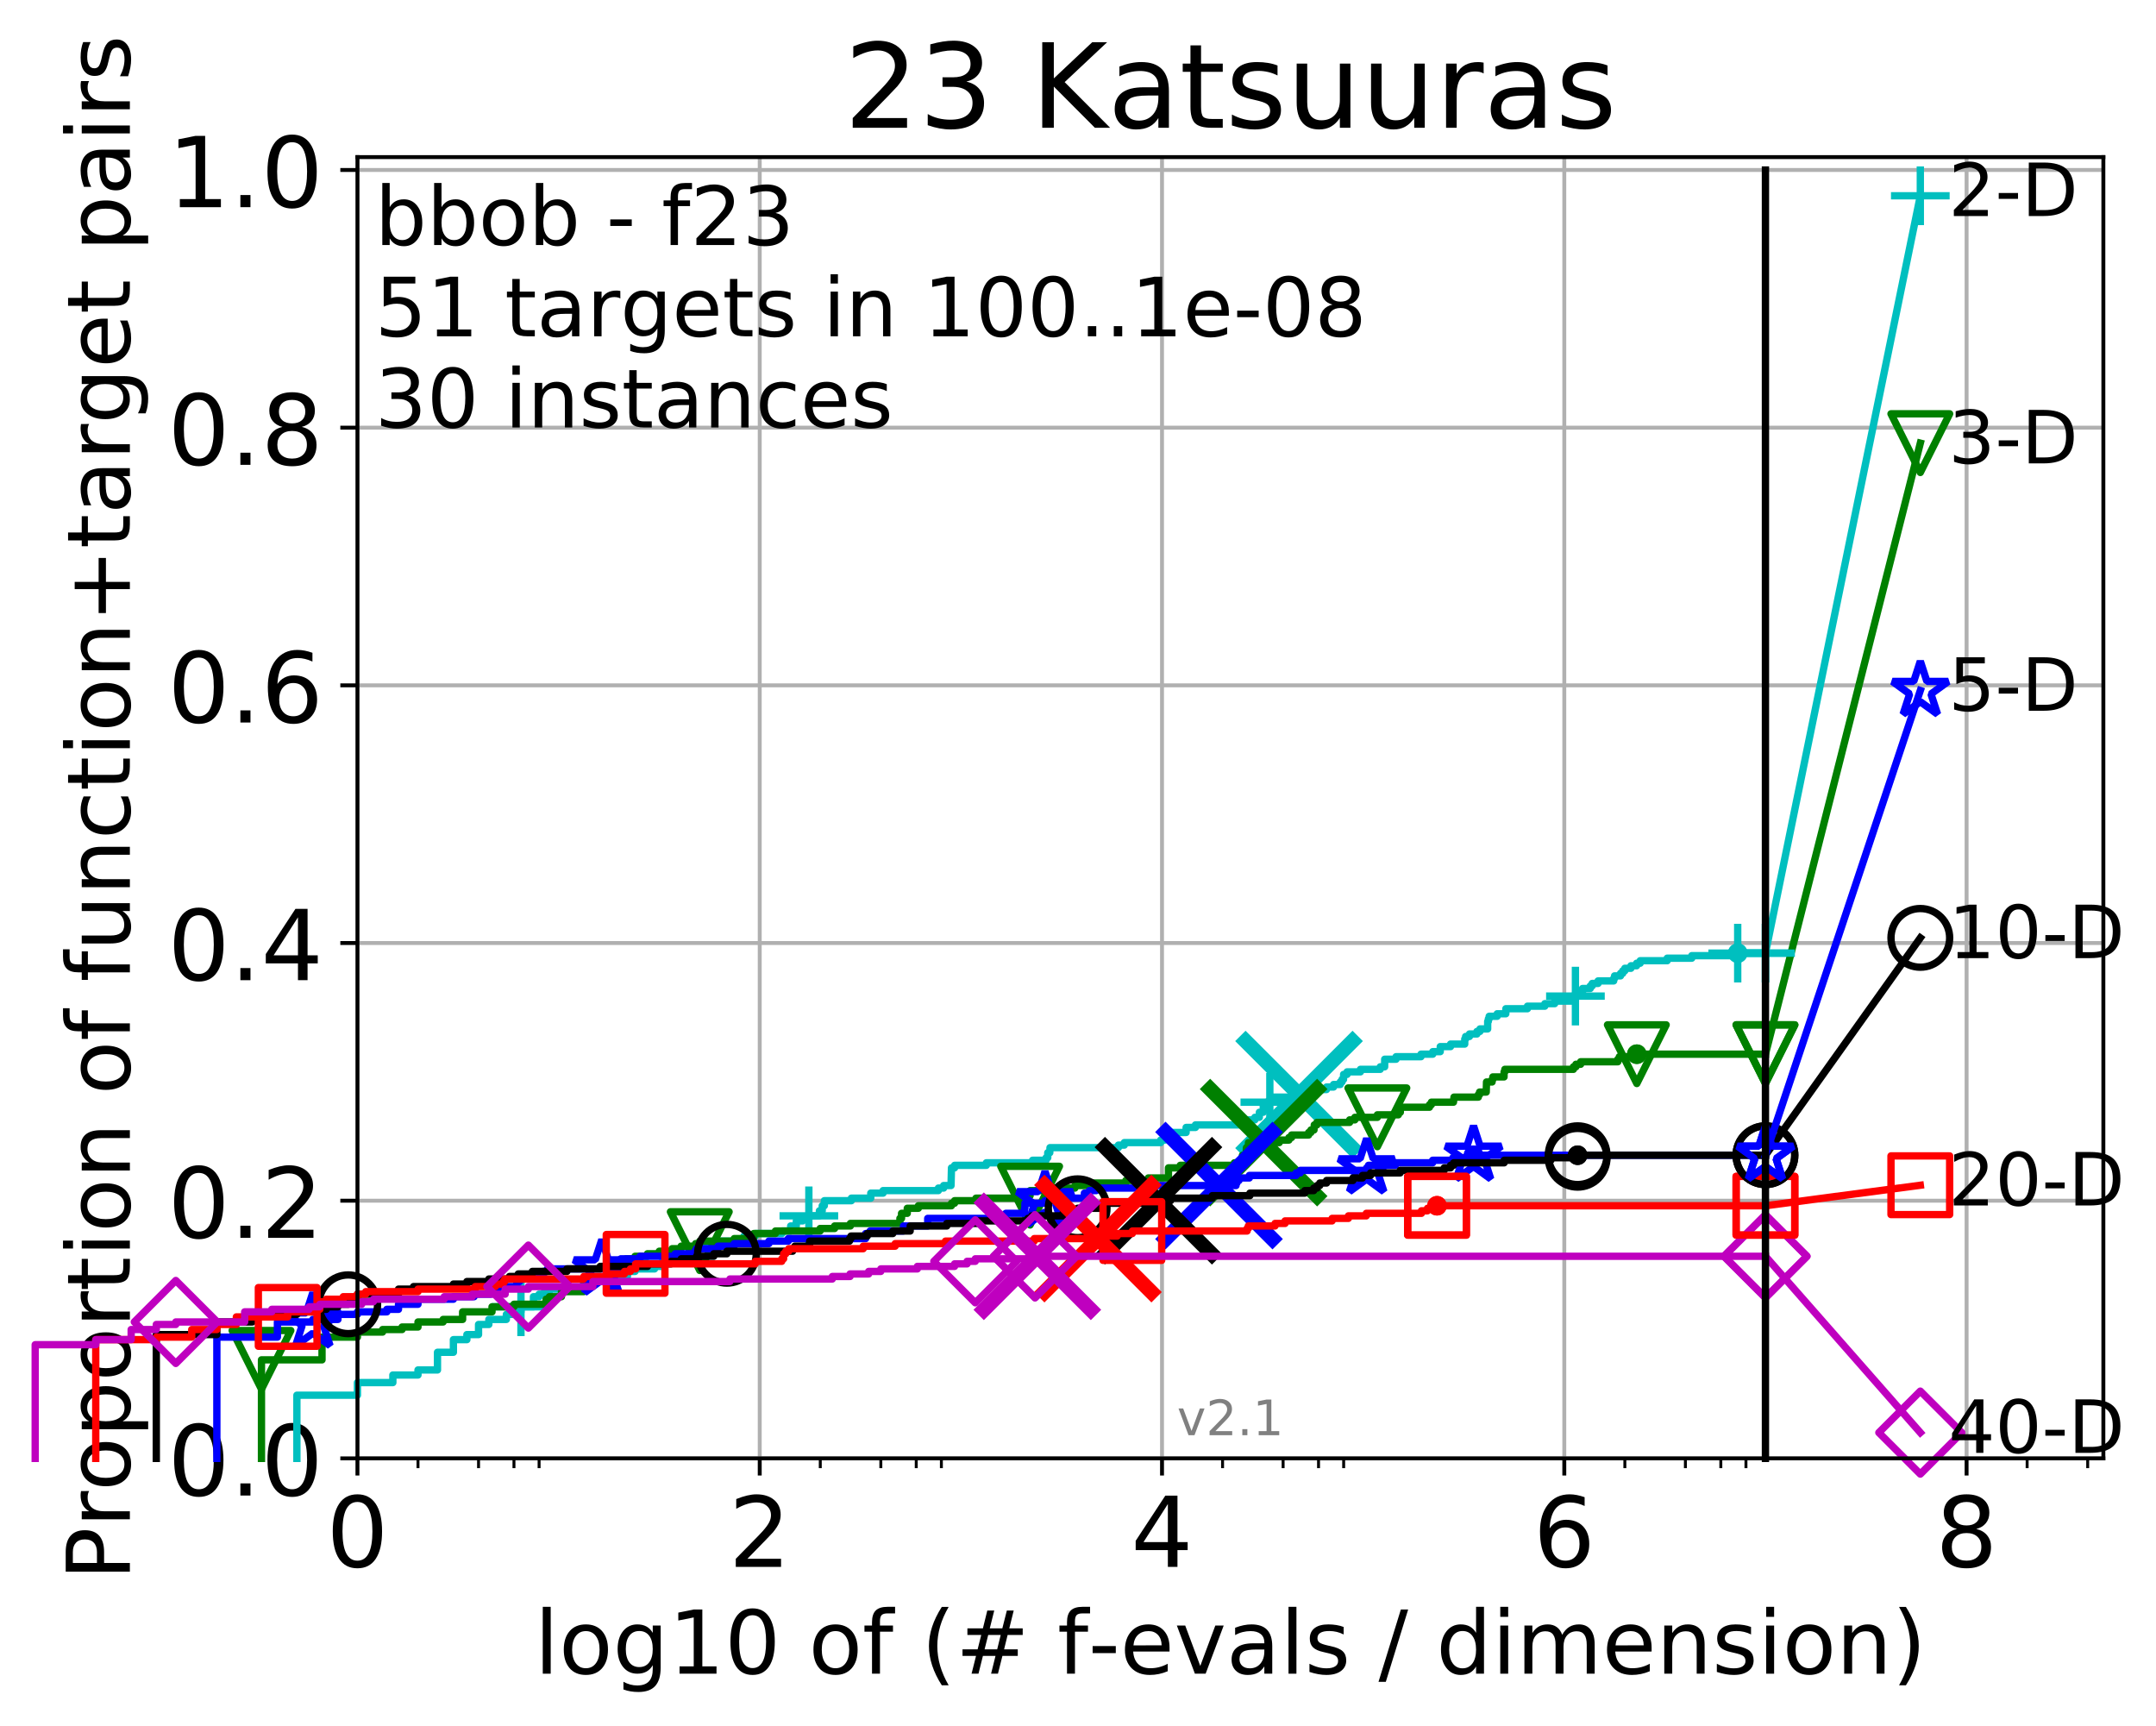 <?xml version="1.0" encoding="utf-8" standalone="no"?>
<!DOCTYPE svg PUBLIC "-//W3C//DTD SVG 1.1//EN"
  "http://www.w3.org/Graphics/SVG/1.1/DTD/svg11.dtd">
<!-- Created with matplotlib (http://matplotlib.org/) -->
<svg height="353pt" version="1.1" viewBox="0 0 441 353" width="441pt" xmlns="http://www.w3.org/2000/svg" xmlns:xlink="http://www.w3.org/1999/xlink">
 <defs>
  <style type="text/css">
*{stroke-linecap:butt;stroke-linejoin:round;}
  </style>
 </defs>
 <g id="figure_1">
  <g id="patch_1">
   <path d="M -0 353.222 
L 441.803 353.222 
L 441.803 0 
L -0 0 
z
" style="fill:#ffffff;"/>
  </g>
  <g id="axes_1">
   <g id="patch_2">
    <path d="M 73.113 298.245 
L 430.233 298.245 
L 430.233 32.133 
L 73.113 32.133 
z
" style="fill:#ffffff;"/>
   </g>
   <g id="matplotlib.axis_1">
    <g id="xtick_1">
     <g id="line2d_1">
      <path clip-path="url(#p2308759421)" d="M 73.113 298.245 
L 73.113 32.133 
" style="fill:none;stroke:#b0b0b0;stroke-linecap:square;stroke-width:0.8;"/>
     </g>
     <g id="line2d_2">
      <defs>
       <path d="M 0 0 
L 0 3.5 
" id="mfadec2eee9" style="stroke:#000000;stroke-width:0.8;"/>
      </defs>
      <g>
       <use style="stroke:#000000;stroke-width:0.8;" x="73.113" xlink:href="#mfadec2eee9" y="298.245"/>
      </g>
     </g>
     <g id="text_1">
      <!-- 0 -->
      <defs>
       <path d="M 31.781 66.406 
Q 24.172 66.406 20.328 58.906 
Q 16.5 51.422 16.5 36.375 
Q 16.5 21.391 20.328 13.891 
Q 24.172 6.391 31.781 6.391 
Q 39.453 6.391 43.281 13.891 
Q 47.125 21.391 47.125 36.375 
Q 47.125 51.422 43.281 58.906 
Q 39.453 66.406 31.781 66.406 
M 31.781 74.219 
Q 44.047 74.219 50.516 64.516 
Q 56.984 54.828 56.984 36.375 
Q 56.984 17.969 50.516 8.266 
Q 44.047 -1.422 31.781 -1.422 
Q 19.531 -1.422 13.062 8.266 
Q 6.594 17.969 6.594 36.375 
Q 6.594 54.828 13.062 64.516 
Q 19.531 74.219 31.781 74.219 
" id="DejaVuSans-30"/>
      </defs>
      <g transform="translate(66.751 320.442)scale(0.2 -0.2)">
       <use xlink:href="#DejaVuSans-30"/>
      </g>
     </g>
    </g>
    <g id="xtick_2">
     <g id="line2d_3">
      <path clip-path="url(#p2308759421)" d="M 155.399 298.245 
L 155.399 32.133 
" style="fill:none;stroke:#b0b0b0;stroke-linecap:square;stroke-width:0.8;"/>
     </g>
     <g id="line2d_4">
      <g>
       <use style="stroke:#000000;stroke-width:0.8;" x="155.399" xlink:href="#mfadec2eee9" y="298.245"/>
      </g>
     </g>
     <g id="text_2">
      <!-- 2 -->
      <defs>
       <path d="M 19.188 8.297 
L 53.609 8.297 
L 53.609 0 
L 7.328 0 
L 7.328 8.297 
Q 12.938 14.109 22.625 23.891 
Q 32.328 33.688 34.812 36.531 
Q 39.547 41.844 41.422 45.531 
Q 43.312 49.219 43.312 52.781 
Q 43.312 58.594 39.234 62.25 
Q 35.156 65.922 28.609 65.922 
Q 23.969 65.922 18.812 64.312 
Q 13.672 62.703 7.812 59.422 
L 7.812 69.391 
Q 13.766 71.781 18.938 73 
Q 24.125 74.219 28.422 74.219 
Q 39.75 74.219 46.484 68.547 
Q 53.219 62.891 53.219 53.422 
Q 53.219 48.922 51.531 44.891 
Q 49.859 40.875 45.406 35.406 
Q 44.188 33.984 37.641 27.219 
Q 31.109 20.453 19.188 8.297 
" id="DejaVuSans-32"/>
      </defs>
      <g transform="translate(149.037 320.442)scale(0.2 -0.2)">
       <use xlink:href="#DejaVuSans-32"/>
      </g>
     </g>
    </g>
    <g id="xtick_3">
     <g id="line2d_5">
      <path clip-path="url(#p2308759421)" d="M 237.685 298.245 
L 237.685 32.133 
" style="fill:none;stroke:#b0b0b0;stroke-linecap:square;stroke-width:0.8;"/>
     </g>
     <g id="line2d_6">
      <g>
       <use style="stroke:#000000;stroke-width:0.8;" x="237.685" xlink:href="#mfadec2eee9" y="298.245"/>
      </g>
     </g>
     <g id="text_3">
      <!-- 4 -->
      <defs>
       <path d="M 37.797 64.312 
L 12.891 25.391 
L 37.797 25.391 
z
M 35.203 72.906 
L 47.609 72.906 
L 47.609 25.391 
L 58.016 25.391 
L 58.016 17.188 
L 47.609 17.188 
L 47.609 0 
L 37.797 0 
L 37.797 17.188 
L 4.891 17.188 
L 4.891 26.703 
z
" id="DejaVuSans-34"/>
      </defs>
      <g transform="translate(231.322 320.442)scale(0.2 -0.2)">
       <use xlink:href="#DejaVuSans-34"/>
      </g>
     </g>
    </g>
    <g id="xtick_4">
     <g id="line2d_7">
      <path clip-path="url(#p2308759421)" d="M 319.97 298.245 
L 319.97 32.133 
" style="fill:none;stroke:#b0b0b0;stroke-linecap:square;stroke-width:0.8;"/>
     </g>
     <g id="line2d_8">
      <g>
       <use style="stroke:#000000;stroke-width:0.8;" x="319.97" xlink:href="#mfadec2eee9" y="298.245"/>
      </g>
     </g>
     <g id="text_4">
      <!-- 6 -->
      <defs>
       <path d="M 33.016 40.375 
Q 26.375 40.375 22.484 35.828 
Q 18.609 31.297 18.609 23.391 
Q 18.609 15.531 22.484 10.953 
Q 26.375 6.391 33.016 6.391 
Q 39.656 6.391 43.531 10.953 
Q 47.406 15.531 47.406 23.391 
Q 47.406 31.297 43.531 35.828 
Q 39.656 40.375 33.016 40.375 
M 52.594 71.297 
L 52.594 62.312 
Q 48.875 64.062 45.094 64.984 
Q 41.312 65.922 37.594 65.922 
Q 27.828 65.922 22.672 59.328 
Q 17.531 52.734 16.797 39.406 
Q 19.672 43.656 24.016 45.922 
Q 28.375 48.188 33.594 48.188 
Q 44.578 48.188 50.953 41.516 
Q 57.328 34.859 57.328 23.391 
Q 57.328 12.156 50.688 5.359 
Q 44.047 -1.422 33.016 -1.422 
Q 20.359 -1.422 13.672 8.266 
Q 6.984 17.969 6.984 36.375 
Q 6.984 53.656 15.188 63.938 
Q 23.391 74.219 37.203 74.219 
Q 40.922 74.219 44.703 73.484 
Q 48.484 72.75 52.594 71.297 
" id="DejaVuSans-36"/>
      </defs>
      <g transform="translate(313.608 320.442)scale(0.2 -0.2)">
       <use xlink:href="#DejaVuSans-36"/>
      </g>
     </g>
    </g>
    <g id="xtick_5">
     <g id="line2d_9">
      <path clip-path="url(#p2308759421)" d="M 402.256 298.245 
L 402.256 32.133 
" style="fill:none;stroke:#b0b0b0;stroke-linecap:square;stroke-width:0.8;"/>
     </g>
     <g id="line2d_10">
      <g>
       <use style="stroke:#000000;stroke-width:0.8;" x="402.256" xlink:href="#mfadec2eee9" y="298.245"/>
      </g>
     </g>
     <g id="text_5">
      <!-- 8 -->
      <defs>
       <path d="M 31.781 34.625 
Q 24.75 34.625 20.719 30.859 
Q 16.703 27.094 16.703 20.516 
Q 16.703 13.922 20.719 10.156 
Q 24.75 6.391 31.781 6.391 
Q 38.812 6.391 42.859 10.172 
Q 46.922 13.969 46.922 20.516 
Q 46.922 27.094 42.891 30.859 
Q 38.875 34.625 31.781 34.625 
M 21.922 38.812 
Q 15.578 40.375 12.031 44.719 
Q 8.5 49.078 8.5 55.328 
Q 8.5 64.062 14.719 69.141 
Q 20.953 74.219 31.781 74.219 
Q 42.672 74.219 48.875 69.141 
Q 55.078 64.062 55.078 55.328 
Q 55.078 49.078 51.531 44.719 
Q 48 40.375 41.703 38.812 
Q 48.828 37.156 52.797 32.312 
Q 56.781 27.484 56.781 20.516 
Q 56.781 9.906 50.312 4.234 
Q 43.844 -1.422 31.781 -1.422 
Q 19.734 -1.422 13.25 4.234 
Q 6.781 9.906 6.781 20.516 
Q 6.781 27.484 10.781 32.312 
Q 14.797 37.156 21.922 38.812 
M 18.312 54.391 
Q 18.312 48.734 21.844 45.562 
Q 25.391 42.391 31.781 42.391 
Q 38.141 42.391 41.719 45.562 
Q 45.312 48.734 45.312 54.391 
Q 45.312 60.062 41.719 63.234 
Q 38.141 66.406 31.781 66.406 
Q 25.391 66.406 21.844 63.234 
Q 18.312 60.062 18.312 54.391 
" id="DejaVuSans-38"/>
      </defs>
      <g transform="translate(395.894 320.442)scale(0.2 -0.2)">
       <use xlink:href="#DejaVuSans-38"/>
      </g>
     </g>
    </g>
    <g id="xtick_6">
     <g id="line2d_11">
      <defs>
       <path d="M 0 0 
L 0 2 
" id="mbc9df7fcde" style="stroke:#000000;stroke-width:0.6;"/>
      </defs>
      <g>
       <use style="stroke:#000000;stroke-width:0.6;" x="85.499" xlink:href="#mbc9df7fcde" y="298.245"/>
      </g>
     </g>
    </g>
    <g id="xtick_7">
     <g id="line2d_12">
      <g>
       <use style="stroke:#000000;stroke-width:0.6;" x="97.884" xlink:href="#mbc9df7fcde" y="298.245"/>
      </g>
     </g>
    </g>
    <g id="xtick_8">
     <g id="line2d_13">
      <g>
       <use style="stroke:#000000;stroke-width:0.6;" x="105.129" xlink:href="#mbc9df7fcde" y="298.245"/>
      </g>
     </g>
    </g>
    <g id="xtick_9">
     <g id="line2d_14">
      <g>
       <use style="stroke:#000000;stroke-width:0.6;" x="110.269" xlink:href="#mbc9df7fcde" y="298.245"/>
      </g>
     </g>
    </g>
    <g id="xtick_10">
     <g id="line2d_15">
      <g>
       <use style="stroke:#000000;stroke-width:0.6;" x="167.784" xlink:href="#mbc9df7fcde" y="298.245"/>
      </g>
     </g>
    </g>
    <g id="xtick_11">
     <g id="line2d_16">
      <g>
       <use style="stroke:#000000;stroke-width:0.6;" x="180.17" xlink:href="#mbc9df7fcde" y="298.245"/>
      </g>
     </g>
    </g>
    <g id="xtick_12">
     <g id="line2d_17">
      <g>
       <use style="stroke:#000000;stroke-width:0.6;" x="187.414" xlink:href="#mbc9df7fcde" y="298.245"/>
      </g>
     </g>
    </g>
    <g id="xtick_13">
     <g id="line2d_18">
      <g>
       <use style="stroke:#000000;stroke-width:0.6;" x="192.555" xlink:href="#mbc9df7fcde" y="298.245"/>
      </g>
     </g>
    </g>
    <g id="xtick_14">
     <g id="line2d_19">
      <g>
       <use style="stroke:#000000;stroke-width:0.6;" x="250.07" xlink:href="#mbc9df7fcde" y="298.245"/>
      </g>
     </g>
    </g>
    <g id="xtick_15">
     <g id="line2d_20">
      <g>
       <use style="stroke:#000000;stroke-width:0.6;" x="262.455" xlink:href="#mbc9df7fcde" y="298.245"/>
      </g>
     </g>
    </g>
    <g id="xtick_16">
     <g id="line2d_21">
      <g>
       <use style="stroke:#000000;stroke-width:0.6;" x="269.7" xlink:href="#mbc9df7fcde" y="298.245"/>
      </g>
     </g>
    </g>
    <g id="xtick_17">
     <g id="line2d_22">
      <g>
       <use style="stroke:#000000;stroke-width:0.6;" x="274.84" xlink:href="#mbc9df7fcde" y="298.245"/>
      </g>
     </g>
    </g>
    <g id="xtick_18">
     <g id="line2d_23">
      <g>
       <use style="stroke:#000000;stroke-width:0.6;" x="332.356" xlink:href="#mbc9df7fcde" y="298.245"/>
      </g>
     </g>
    </g>
    <g id="xtick_19">
     <g id="line2d_24">
      <g>
       <use style="stroke:#000000;stroke-width:0.6;" x="344.741" xlink:href="#mbc9df7fcde" y="298.245"/>
      </g>
     </g>
    </g>
    <g id="xtick_20">
     <g id="line2d_25">
      <g>
       <use style="stroke:#000000;stroke-width:0.6;" x="351.986" xlink:href="#mbc9df7fcde" y="298.245"/>
      </g>
     </g>
    </g>
    <g id="xtick_21">
     <g id="line2d_26">
      <g>
       <use style="stroke:#000000;stroke-width:0.6;" x="357.126" xlink:href="#mbc9df7fcde" y="298.245"/>
      </g>
     </g>
    </g>
    <g id="xtick_22">
     <g id="line2d_27">
      <g>
       <use style="stroke:#000000;stroke-width:0.6;" x="414.641" xlink:href="#mbc9df7fcde" y="298.245"/>
      </g>
     </g>
    </g>
    <g id="xtick_23">
     <g id="line2d_28">
      <g>
       <use style="stroke:#000000;stroke-width:0.6;" x="427.027" xlink:href="#mbc9df7fcde" y="298.245"/>
      </g>
     </g>
    </g>
    <g id="text_6">
     <!-- log10 of (# f-evals / dimension) -->
     <defs>
      <path d="M 9.422 75.984 
L 18.406 75.984 
L 18.406 0 
L 9.422 0 
z
" id="DejaVuSans-6c"/>
      <path d="M 30.609 48.391 
Q 23.391 48.391 19.188 42.75 
Q 14.984 37.109 14.984 27.297 
Q 14.984 17.484 19.156 11.844 
Q 23.344 6.203 30.609 6.203 
Q 37.797 6.203 41.984 11.859 
Q 46.188 17.531 46.188 27.297 
Q 46.188 37.016 41.984 42.703 
Q 37.797 48.391 30.609 48.391 
M 30.609 56 
Q 42.328 56 49.016 48.375 
Q 55.719 40.766 55.719 27.297 
Q 55.719 13.875 49.016 6.219 
Q 42.328 -1.422 30.609 -1.422 
Q 18.844 -1.422 12.172 6.219 
Q 5.516 13.875 5.516 27.297 
Q 5.516 40.766 12.172 48.375 
Q 18.844 56 30.609 56 
" id="DejaVuSans-6f"/>
      <path d="M 45.406 27.984 
Q 45.406 37.75 41.375 43.109 
Q 37.359 48.484 30.078 48.484 
Q 22.859 48.484 18.828 43.109 
Q 14.797 37.75 14.797 27.984 
Q 14.797 18.266 18.828 12.891 
Q 22.859 7.516 30.078 7.516 
Q 37.359 7.516 41.375 12.891 
Q 45.406 18.266 45.406 27.984 
M 54.391 6.781 
Q 54.391 -7.172 48.188 -13.984 
Q 42 -20.797 29.203 -20.797 
Q 24.469 -20.797 20.266 -20.094 
Q 16.062 -19.391 12.109 -17.922 
L 12.109 -9.188 
Q 16.062 -11.328 19.922 -12.344 
Q 23.781 -13.375 27.781 -13.375 
Q 36.625 -13.375 41.016 -8.766 
Q 45.406 -4.156 45.406 5.172 
L 45.406 9.625 
Q 42.625 4.781 38.281 2.391 
Q 33.938 0 27.875 0 
Q 17.828 0 11.672 7.656 
Q 5.516 15.328 5.516 27.984 
Q 5.516 40.672 11.672 48.328 
Q 17.828 56 27.875 56 
Q 33.938 56 38.281 53.609 
Q 42.625 51.219 45.406 46.391 
L 45.406 54.688 
L 54.391 54.688 
z
" id="DejaVuSans-67"/>
      <path d="M 12.406 8.297 
L 28.516 8.297 
L 28.516 63.922 
L 10.984 60.406 
L 10.984 69.391 
L 28.422 72.906 
L 38.281 72.906 
L 38.281 8.297 
L 54.391 8.297 
L 54.391 0 
L 12.406 0 
z
" id="DejaVuSans-31"/>
      <path id="DejaVuSans-20"/>
      <path d="M 37.109 75.984 
L 37.109 68.5 
L 28.516 68.5 
Q 23.688 68.5 21.797 66.547 
Q 19.922 64.594 19.922 59.516 
L 19.922 54.688 
L 34.719 54.688 
L 34.719 47.703 
L 19.922 47.703 
L 19.922 0 
L 10.891 0 
L 10.891 47.703 
L 2.297 47.703 
L 2.297 54.688 
L 10.891 54.688 
L 10.891 58.5 
Q 10.891 67.625 15.141 71.797 
Q 19.391 75.984 28.609 75.984 
z
" id="DejaVuSans-66"/>
      <path d="M 31 75.875 
Q 24.469 64.656 21.281 53.656 
Q 18.109 42.672 18.109 31.391 
Q 18.109 20.125 21.312 9.062 
Q 24.516 -2 31 -13.188 
L 23.188 -13.188 
Q 15.875 -1.703 12.234 9.375 
Q 8.594 20.453 8.594 31.391 
Q 8.594 42.281 12.203 53.312 
Q 15.828 64.359 23.188 75.875 
z
" id="DejaVuSans-28"/>
      <path d="M 51.125 44 
L 36.922 44 
L 32.812 27.688 
L 47.125 27.688 
z
M 43.797 71.781 
L 38.719 51.516 
L 52.984 51.516 
L 58.109 71.781 
L 65.922 71.781 
L 60.891 51.516 
L 76.125 51.516 
L 76.125 44 
L 58.984 44 
L 54.984 27.688 
L 70.516 27.688 
L 70.516 20.219 
L 53.078 20.219 
L 48 0 
L 40.188 0 
L 45.219 20.219 
L 30.906 20.219 
L 25.875 0 
L 18.016 0 
L 23.094 20.219 
L 7.719 20.219 
L 7.719 27.688 
L 24.906 27.688 
L 29 44 
L 13.281 44 
L 13.281 51.516 
L 30.906 51.516 
L 35.891 71.781 
z
" id="DejaVuSans-23"/>
      <path d="M 4.891 31.391 
L 31.203 31.391 
L 31.203 23.391 
L 4.891 23.391 
z
" id="DejaVuSans-2d"/>
      <path d="M 56.203 29.594 
L 56.203 25.203 
L 14.891 25.203 
Q 15.484 15.922 20.484 11.062 
Q 25.484 6.203 34.422 6.203 
Q 39.594 6.203 44.453 7.469 
Q 49.312 8.734 54.109 11.281 
L 54.109 2.781 
Q 49.266 0.734 44.188 -0.344 
Q 39.109 -1.422 33.891 -1.422 
Q 20.797 -1.422 13.156 6.188 
Q 5.516 13.812 5.516 26.812 
Q 5.516 40.234 12.766 48.109 
Q 20.016 56 32.328 56 
Q 43.359 56 49.781 48.891 
Q 56.203 41.797 56.203 29.594 
M 47.219 32.234 
Q 47.125 39.594 43.094 43.984 
Q 39.062 48.391 32.422 48.391 
Q 24.906 48.391 20.391 44.141 
Q 15.875 39.891 15.188 32.172 
z
" id="DejaVuSans-65"/>
      <path d="M 2.984 54.688 
L 12.5 54.688 
L 29.594 8.797 
L 46.688 54.688 
L 56.203 54.688 
L 35.688 0 
L 23.484 0 
z
" id="DejaVuSans-76"/>
      <path d="M 34.281 27.484 
Q 23.391 27.484 19.188 25 
Q 14.984 22.516 14.984 16.5 
Q 14.984 11.719 18.141 8.906 
Q 21.297 6.109 26.703 6.109 
Q 34.188 6.109 38.703 11.406 
Q 43.219 16.703 43.219 25.484 
L 43.219 27.484 
z
M 52.203 31.203 
L 52.203 0 
L 43.219 0 
L 43.219 8.297 
Q 40.141 3.328 35.547 0.953 
Q 30.953 -1.422 24.312 -1.422 
Q 15.922 -1.422 10.953 3.297 
Q 6 8.016 6 15.922 
Q 6 25.141 12.172 29.828 
Q 18.359 34.516 30.609 34.516 
L 43.219 34.516 
L 43.219 35.406 
Q 43.219 41.609 39.141 45 
Q 35.062 48.391 27.688 48.391 
Q 23 48.391 18.547 47.266 
Q 14.109 46.141 10.016 43.891 
L 10.016 52.203 
Q 14.938 54.109 19.578 55.047 
Q 24.219 56 28.609 56 
Q 40.484 56 46.344 49.844 
Q 52.203 43.703 52.203 31.203 
" id="DejaVuSans-61"/>
      <path d="M 44.281 53.078 
L 44.281 44.578 
Q 40.484 46.531 36.375 47.5 
Q 32.281 48.484 27.875 48.484 
Q 21.188 48.484 17.844 46.438 
Q 14.5 44.391 14.5 40.281 
Q 14.5 37.156 16.891 35.375 
Q 19.281 33.594 26.516 31.984 
L 29.594 31.297 
Q 39.156 29.25 43.188 25.516 
Q 47.219 21.781 47.219 15.094 
Q 47.219 7.469 41.188 3.016 
Q 35.156 -1.422 24.609 -1.422 
Q 20.219 -1.422 15.453 -0.562 
Q 10.688 0.297 5.422 2 
L 5.422 11.281 
Q 10.406 8.688 15.234 7.391 
Q 20.062 6.109 24.812 6.109 
Q 31.156 6.109 34.562 8.281 
Q 37.984 10.453 37.984 14.406 
Q 37.984 18.062 35.516 20.016 
Q 33.062 21.969 24.703 23.781 
L 21.578 24.516 
Q 13.234 26.266 9.516 29.906 
Q 5.812 33.547 5.812 39.891 
Q 5.812 47.609 11.281 51.797 
Q 16.75 56 26.812 56 
Q 31.781 56 36.172 55.266 
Q 40.578 54.547 44.281 53.078 
" id="DejaVuSans-73"/>
      <path d="M 25.391 72.906 
L 33.688 72.906 
L 8.297 -9.281 
L 0 -9.281 
z
" id="DejaVuSans-2f"/>
      <path d="M 45.406 46.391 
L 45.406 75.984 
L 54.391 75.984 
L 54.391 0 
L 45.406 0 
L 45.406 8.203 
Q 42.578 3.328 38.25 0.953 
Q 33.938 -1.422 27.875 -1.422 
Q 17.969 -1.422 11.734 6.484 
Q 5.516 14.406 5.516 27.297 
Q 5.516 40.188 11.734 48.094 
Q 17.969 56 27.875 56 
Q 33.938 56 38.25 53.625 
Q 42.578 51.266 45.406 46.391 
M 14.797 27.297 
Q 14.797 17.391 18.875 11.75 
Q 22.953 6.109 30.078 6.109 
Q 37.203 6.109 41.297 11.75 
Q 45.406 17.391 45.406 27.297 
Q 45.406 37.203 41.297 42.844 
Q 37.203 48.484 30.078 48.484 
Q 22.953 48.484 18.875 42.844 
Q 14.797 37.203 14.797 27.297 
" id="DejaVuSans-64"/>
      <path d="M 9.422 54.688 
L 18.406 54.688 
L 18.406 0 
L 9.422 0 
z
M 9.422 75.984 
L 18.406 75.984 
L 18.406 64.594 
L 9.422 64.594 
z
" id="DejaVuSans-69"/>
      <path d="M 52 44.188 
Q 55.375 50.25 60.062 53.125 
Q 64.75 56 71.094 56 
Q 79.641 56 84.281 50.016 
Q 88.922 44.047 88.922 33.016 
L 88.922 0 
L 79.891 0 
L 79.891 32.719 
Q 79.891 40.578 77.094 44.375 
Q 74.312 48.188 68.609 48.188 
Q 61.625 48.188 57.562 43.547 
Q 53.516 38.922 53.516 30.906 
L 53.516 0 
L 44.484 0 
L 44.484 32.719 
Q 44.484 40.625 41.703 44.406 
Q 38.922 48.188 33.109 48.188 
Q 26.219 48.188 22.156 43.531 
Q 18.109 38.875 18.109 30.906 
L 18.109 0 
L 9.078 0 
L 9.078 54.688 
L 18.109 54.688 
L 18.109 46.188 
Q 21.188 51.219 25.484 53.609 
Q 29.781 56 35.688 56 
Q 41.656 56 45.828 52.969 
Q 50 49.953 52 44.188 
" id="DejaVuSans-6d"/>
      <path d="M 54.891 33.016 
L 54.891 0 
L 45.906 0 
L 45.906 32.719 
Q 45.906 40.484 42.875 44.328 
Q 39.844 48.188 33.797 48.188 
Q 26.516 48.188 22.312 43.547 
Q 18.109 38.922 18.109 30.906 
L 18.109 0 
L 9.078 0 
L 9.078 54.688 
L 18.109 54.688 
L 18.109 46.188 
Q 21.344 51.125 25.703 53.562 
Q 30.078 56 35.797 56 
Q 45.219 56 50.047 50.172 
Q 54.891 44.344 54.891 33.016 
" id="DejaVuSans-6e"/>
      <path d="M 8.016 75.875 
L 15.828 75.875 
Q 23.141 64.359 26.781 53.312 
Q 30.422 42.281 30.422 31.391 
Q 30.422 20.453 26.781 9.375 
Q 23.141 -1.703 15.828 -13.188 
L 8.016 -13.188 
Q 14.5 -2 17.703 9.062 
Q 20.906 20.125 20.906 31.391 
Q 20.906 42.672 17.703 53.656 
Q 14.5 64.656 8.016 75.875 
" id="DejaVuSans-29"/>
     </defs>
     <g transform="translate(109.328 342.279)scale(0.18 -0.18)">
      <use xlink:href="#DejaVuSans-6c"/>
      <use x="27.783" xlink:href="#DejaVuSans-6f"/>
      <use x="88.965" xlink:href="#DejaVuSans-67"/>
      <use x="152.441" xlink:href="#DejaVuSans-31"/>
      <use x="216.064" xlink:href="#DejaVuSans-30"/>
      <use x="279.688" xlink:href="#DejaVuSans-20"/>
      <use x="311.475" xlink:href="#DejaVuSans-6f"/>
      <use x="372.656" xlink:href="#DejaVuSans-66"/>
      <use x="407.861" xlink:href="#DejaVuSans-20"/>
      <use x="439.648" xlink:href="#DejaVuSans-28"/>
      <use x="478.662" xlink:href="#DejaVuSans-23"/>
      <use x="562.451" xlink:href="#DejaVuSans-20"/>
      <use x="594.238" xlink:href="#DejaVuSans-66"/>
      <use x="629.365" xlink:href="#DejaVuSans-2d"/>
      <use x="665.449" xlink:href="#DejaVuSans-65"/>
      <use x="726.973" xlink:href="#DejaVuSans-76"/>
      <use x="786.152" xlink:href="#DejaVuSans-61"/>
      <use x="847.432" xlink:href="#DejaVuSans-6c"/>
      <use x="875.215" xlink:href="#DejaVuSans-73"/>
      <use x="927.314" xlink:href="#DejaVuSans-20"/>
      <use x="959.102" xlink:href="#DejaVuSans-2f"/>
      <use x="992.793" xlink:href="#DejaVuSans-20"/>
      <use x="1024.58" xlink:href="#DejaVuSans-64"/>
      <use x="1088.057" xlink:href="#DejaVuSans-69"/>
      <use x="1115.84" xlink:href="#DejaVuSans-6d"/>
      <use x="1213.252" xlink:href="#DejaVuSans-65"/>
      <use x="1274.775" xlink:href="#DejaVuSans-6e"/>
      <use x="1338.154" xlink:href="#DejaVuSans-73"/>
      <use x="1390.254" xlink:href="#DejaVuSans-69"/>
      <use x="1418.037" xlink:href="#DejaVuSans-6f"/>
      <use x="1479.219" xlink:href="#DejaVuSans-6e"/>
      <use x="1542.598" xlink:href="#DejaVuSans-29"/>
     </g>
    </g>
   </g>
   <g id="matplotlib.axis_2">
    <g id="ytick_1">
     <g id="line2d_29">
      <path clip-path="url(#p2308759421)" d="M 73.113 298.245 
L 430.233 298.245 
" style="fill:none;stroke:#b0b0b0;stroke-linecap:square;stroke-width:0.8;"/>
     </g>
     <g id="line2d_30">
      <defs>
       <path d="M 0 0 
L -3.5 0 
" id="m9222b9c105" style="stroke:#000000;stroke-width:0.8;"/>
      </defs>
      <g>
       <use style="stroke:#000000;stroke-width:0.8;" x="73.113" xlink:href="#m9222b9c105" y="298.245"/>
      </g>
     </g>
     <g id="text_7">
      <!-- 0.0 -->
      <defs>
       <path d="M 10.688 12.406 
L 21 12.406 
L 21 0 
L 10.688 0 
z
" id="DejaVuSans-2e"/>
      </defs>
      <g transform="translate(34.307 305.844)scale(0.2 -0.2)">
       <use xlink:href="#DejaVuSans-30"/>
       <use x="63.623" xlink:href="#DejaVuSans-2e"/>
       <use x="95.41" xlink:href="#DejaVuSans-30"/>
      </g>
     </g>
    </g>
    <g id="ytick_2">
     <g id="line2d_31">
      <path clip-path="url(#p2308759421)" d="M 73.113 245.55 
L 430.233 245.55 
" style="fill:none;stroke:#b0b0b0;stroke-linecap:square;stroke-width:0.8;"/>
     </g>
     <g id="line2d_32">
      <g>
       <use style="stroke:#000000;stroke-width:0.8;" x="73.113" xlink:href="#m9222b9c105" y="245.55"/>
      </g>
     </g>
     <g id="text_8">
      <!-- 0.2 -->
      <g transform="translate(34.307 253.148)scale(0.2 -0.2)">
       <use xlink:href="#DejaVuSans-30"/>
       <use x="63.623" xlink:href="#DejaVuSans-2e"/>
       <use x="95.41" xlink:href="#DejaVuSans-32"/>
      </g>
     </g>
    </g>
    <g id="ytick_3">
     <g id="line2d_33">
      <path clip-path="url(#p2308759421)" d="M 73.113 192.854 
L 430.233 192.854 
" style="fill:none;stroke:#b0b0b0;stroke-linecap:square;stroke-width:0.8;"/>
     </g>
     <g id="line2d_34">
      <g>
       <use style="stroke:#000000;stroke-width:0.8;" x="73.113" xlink:href="#m9222b9c105" y="192.854"/>
      </g>
     </g>
     <g id="text_9">
      <!-- 0.4 -->
      <g transform="translate(34.307 200.453)scale(0.2 -0.2)">
       <use xlink:href="#DejaVuSans-30"/>
       <use x="63.623" xlink:href="#DejaVuSans-2e"/>
       <use x="95.41" xlink:href="#DejaVuSans-34"/>
      </g>
     </g>
    </g>
    <g id="ytick_4">
     <g id="line2d_35">
      <path clip-path="url(#p2308759421)" d="M 73.113 140.159 
L 430.233 140.159 
" style="fill:none;stroke:#b0b0b0;stroke-linecap:square;stroke-width:0.8;"/>
     </g>
     <g id="line2d_36">
      <g>
       <use style="stroke:#000000;stroke-width:0.8;" x="73.113" xlink:href="#m9222b9c105" y="140.159"/>
      </g>
     </g>
     <g id="text_10">
      <!-- 0.6 -->
      <g transform="translate(34.307 147.757)scale(0.2 -0.2)">
       <use xlink:href="#DejaVuSans-30"/>
       <use x="63.623" xlink:href="#DejaVuSans-2e"/>
       <use x="95.41" xlink:href="#DejaVuSans-36"/>
      </g>
     </g>
    </g>
    <g id="ytick_5">
     <g id="line2d_37">
      <path clip-path="url(#p2308759421)" d="M 73.113 87.464 
L 430.233 87.464 
" style="fill:none;stroke:#b0b0b0;stroke-linecap:square;stroke-width:0.8;"/>
     </g>
     <g id="line2d_38">
      <g>
       <use style="stroke:#000000;stroke-width:0.8;" x="73.113" xlink:href="#m9222b9c105" y="87.464"/>
      </g>
     </g>
     <g id="text_11">
      <!-- 0.8 -->
      <g transform="translate(34.307 95.062)scale(0.2 -0.2)">
       <use xlink:href="#DejaVuSans-30"/>
       <use x="63.623" xlink:href="#DejaVuSans-2e"/>
       <use x="95.41" xlink:href="#DejaVuSans-38"/>
      </g>
     </g>
    </g>
    <g id="ytick_6">
     <g id="line2d_39">
      <path clip-path="url(#p2308759421)" d="M 73.113 34.768 
L 430.233 34.768 
" style="fill:none;stroke:#b0b0b0;stroke-linecap:square;stroke-width:0.8;"/>
     </g>
     <g id="line2d_40">
      <g>
       <use style="stroke:#000000;stroke-width:0.8;" x="73.113" xlink:href="#m9222b9c105" y="34.768"/>
      </g>
     </g>
     <g id="text_12">
      <!-- 1.0 -->
      <g transform="translate(34.307 42.367)scale(0.2 -0.2)">
       <use xlink:href="#DejaVuSans-31"/>
       <use x="63.623" xlink:href="#DejaVuSans-2e"/>
       <use x="95.41" xlink:href="#DejaVuSans-30"/>
      </g>
     </g>
    </g>
    <g id="text_13">
     <!-- Proportion of function+target pairs -->
     <defs>
      <path d="M 19.672 64.797 
L 19.672 37.406 
L 32.078 37.406 
Q 38.969 37.406 42.719 40.969 
Q 46.484 44.531 46.484 51.125 
Q 46.484 57.672 42.719 61.234 
Q 38.969 64.797 32.078 64.797 
z
M 9.812 72.906 
L 32.078 72.906 
Q 44.344 72.906 50.609 67.359 
Q 56.891 61.812 56.891 51.125 
Q 56.891 40.328 50.609 34.812 
Q 44.344 29.297 32.078 29.297 
L 19.672 29.297 
L 19.672 0 
L 9.812 0 
z
" id="DejaVuSans-50"/>
      <path d="M 41.109 46.297 
Q 39.594 47.172 37.812 47.578 
Q 36.031 48 33.891 48 
Q 26.266 48 22.188 43.047 
Q 18.109 38.094 18.109 28.812 
L 18.109 0 
L 9.078 0 
L 9.078 54.688 
L 18.109 54.688 
L 18.109 46.188 
Q 20.953 51.172 25.484 53.578 
Q 30.031 56 36.531 56 
Q 37.453 56 38.578 55.875 
Q 39.703 55.766 41.062 55.516 
z
" id="DejaVuSans-72"/>
      <path d="M 18.109 8.203 
L 18.109 -20.797 
L 9.078 -20.797 
L 9.078 54.688 
L 18.109 54.688 
L 18.109 46.391 
Q 20.953 51.266 25.266 53.625 
Q 29.594 56 35.594 56 
Q 45.562 56 51.781 48.094 
Q 58.016 40.188 58.016 27.297 
Q 58.016 14.406 51.781 6.484 
Q 45.562 -1.422 35.594 -1.422 
Q 29.594 -1.422 25.266 0.953 
Q 20.953 3.328 18.109 8.203 
M 48.688 27.297 
Q 48.688 37.203 44.609 42.844 
Q 40.531 48.484 33.406 48.484 
Q 26.266 48.484 22.188 42.844 
Q 18.109 37.203 18.109 27.297 
Q 18.109 17.391 22.188 11.75 
Q 26.266 6.109 33.406 6.109 
Q 40.531 6.109 44.609 11.75 
Q 48.688 17.391 48.688 27.297 
" id="DejaVuSans-70"/>
      <path d="M 18.312 70.219 
L 18.312 54.688 
L 36.812 54.688 
L 36.812 47.703 
L 18.312 47.703 
L 18.312 18.016 
Q 18.312 11.328 20.141 9.422 
Q 21.969 7.516 27.594 7.516 
L 36.812 7.516 
L 36.812 0 
L 27.594 0 
Q 17.188 0 13.234 3.875 
Q 9.281 7.766 9.281 18.016 
L 9.281 47.703 
L 2.688 47.703 
L 2.688 54.688 
L 9.281 54.688 
L 9.281 70.219 
z
" id="DejaVuSans-74"/>
      <path d="M 8.5 21.578 
L 8.5 54.688 
L 17.484 54.688 
L 17.484 21.922 
Q 17.484 14.156 20.5 10.266 
Q 23.531 6.391 29.594 6.391 
Q 36.859 6.391 41.078 11.031 
Q 45.312 15.672 45.312 23.688 
L 45.312 54.688 
L 54.297 54.688 
L 54.297 0 
L 45.312 0 
L 45.312 8.406 
Q 42.047 3.422 37.719 1 
Q 33.406 -1.422 27.688 -1.422 
Q 18.266 -1.422 13.375 4.438 
Q 8.5 10.297 8.5 21.578 
M 31.109 56 
z
" id="DejaVuSans-75"/>
      <path d="M 48.781 52.594 
L 48.781 44.188 
Q 44.969 46.297 41.141 47.344 
Q 37.312 48.391 33.406 48.391 
Q 24.656 48.391 19.812 42.844 
Q 14.984 37.312 14.984 27.297 
Q 14.984 17.281 19.812 11.734 
Q 24.656 6.203 33.406 6.203 
Q 37.312 6.203 41.141 7.25 
Q 44.969 8.297 48.781 10.406 
L 48.781 2.094 
Q 45.016 0.344 40.984 -0.531 
Q 36.969 -1.422 32.422 -1.422 
Q 20.062 -1.422 12.781 6.344 
Q 5.516 14.109 5.516 27.297 
Q 5.516 40.672 12.859 48.328 
Q 20.219 56 33.016 56 
Q 37.156 56 41.109 55.141 
Q 45.062 54.297 48.781 52.594 
" id="DejaVuSans-63"/>
      <path d="M 46 62.703 
L 46 35.5 
L 73.188 35.5 
L 73.188 27.203 
L 46 27.203 
L 46 0 
L 37.797 0 
L 37.797 27.203 
L 10.594 27.203 
L 10.594 35.5 
L 37.797 35.5 
L 37.797 62.703 
z
" id="DejaVuSans-2b"/>
     </defs>
     <g transform="translate(26.564 323.179)rotate(-90)scale(0.18 -0.18)">
      <use xlink:href="#DejaVuSans-50"/>
      <use x="60.287" xlink:href="#DejaVuSans-72"/>
      <use x="101.369" xlink:href="#DejaVuSans-6f"/>
      <use x="162.551" xlink:href="#DejaVuSans-70"/>
      <use x="226.027" xlink:href="#DejaVuSans-6f"/>
      <use x="287.209" xlink:href="#DejaVuSans-72"/>
      <use x="328.322" xlink:href="#DejaVuSans-74"/>
      <use x="367.531" xlink:href="#DejaVuSans-69"/>
      <use x="395.314" xlink:href="#DejaVuSans-6f"/>
      <use x="456.496" xlink:href="#DejaVuSans-6e"/>
      <use x="519.875" xlink:href="#DejaVuSans-20"/>
      <use x="551.662" xlink:href="#DejaVuSans-6f"/>
      <use x="612.844" xlink:href="#DejaVuSans-66"/>
      <use x="648.049" xlink:href="#DejaVuSans-20"/>
      <use x="679.836" xlink:href="#DejaVuSans-66"/>
      <use x="715.041" xlink:href="#DejaVuSans-75"/>
      <use x="778.42" xlink:href="#DejaVuSans-6e"/>
      <use x="841.799" xlink:href="#DejaVuSans-63"/>
      <use x="896.779" xlink:href="#DejaVuSans-74"/>
      <use x="935.988" xlink:href="#DejaVuSans-69"/>
      <use x="963.771" xlink:href="#DejaVuSans-6f"/>
      <use x="1024.953" xlink:href="#DejaVuSans-6e"/>
      <use x="1088.332" xlink:href="#DejaVuSans-2b"/>
      <use x="1172.121" xlink:href="#DejaVuSans-74"/>
      <use x="1211.33" xlink:href="#DejaVuSans-61"/>
      <use x="1272.609" xlink:href="#DejaVuSans-72"/>
      <use x="1313.707" xlink:href="#DejaVuSans-67"/>
      <use x="1377.184" xlink:href="#DejaVuSans-65"/>
      <use x="1438.707" xlink:href="#DejaVuSans-74"/>
      <use x="1477.916" xlink:href="#DejaVuSans-20"/>
      <use x="1509.703" xlink:href="#DejaVuSans-70"/>
      <use x="1573.18" xlink:href="#DejaVuSans-61"/>
      <use x="1634.459" xlink:href="#DejaVuSans-69"/>
      <use x="1662.242" xlink:href="#DejaVuSans-72"/>
      <use x="1703.355" xlink:href="#DejaVuSans-73"/>
     </g>
    </g>
   </g>
   <g id="line2d_41">
    <defs>
     <path d="M 0 1.5 
C 0.398 1.5 0.779 1.342 1.061 1.061 
C 1.342 0.779 1.5 0.398 1.5 0 
C 1.5 -0.398 1.342 -0.779 1.061 -1.061 
C 0.779 -1.342 0.398 -1.5 0 -1.5 
C -0.398 -1.5 -0.779 -1.342 -1.061 -1.061 
C -1.342 -0.779 -1.5 -0.398 -1.5 0 
C -1.5 0.398 -1.342 0.779 -1.061 1.061 
C -0.779 1.342 -0.398 1.5 0 1.5 
z
" id="mb1b1265a03" style="stroke:#00bfbf;"/>
    </defs>
    <g>
     <use style="fill:#00bfbf;stroke:#00bfbf;" x="355.44" xlink:href="#mb1b1265a03" y="194.921"/>
     <use style="fill:#00bfbf;stroke:#00bfbf;" x="355.44" xlink:href="#mb1b1265a03" y="194.921"/>
    </g>
   </g>
   <g id="line2d_42">
    <path d="M 60.728 298.245 
L 60.728 285.33 
L 73.113 285.33 
L 73.113 282.747 
L 80.358 282.747 
L 80.358 281.197 
L 85.499 281.197 
L 85.499 280.164 
L 89.486 280.164 
L 89.486 276.547 
L 92.743 276.547 
L 92.743 273.964 
L 95.498 273.964 
L 95.498 272.931 
L 97.884 272.931 
L 97.884 270.864 
L 99.988 270.864 
L 99.988 269.831 
L 103.574 269.831 
L 103.574 268.798 
L 105.129 268.798 
L 105.129 268.281 
L 106.559 268.281 
L 106.559 267.248 
L 109.116 267.248 
L 109.116 265.182 
L 110.269 265.182 
L 110.269 264.665 
L 111.352 264.665 
L 111.352 264.148 
L 112.374 264.148 
L 112.374 263.632 
L 119.618 263.632 
L 119.618 262.082 
L 120.268 262.082 
L 120.268 261.565 
L 125.248 261.565 
L 125.248 261.049 
L 128.344 261.049 
L 128.344 260.015 
L 129.899 260.015 
L 129.899 259.499 
L 133.886 259.499 
L 133.886 258.982 
L 135.317 258.982 
L 135.317 258.465 
L 135.589 258.465 
L 135.589 256.916 
L 140.525 256.916 
L 140.525 256.399 
L 140.932 256.399 
L 140.932 255.882 
L 142.284 255.882 
L 142.284 255.366 
L 143.542 255.366 
L 143.542 254.849 
L 144.554 254.849 
L 144.554 254.333 
L 147.285 254.333 
L 147.285 253.816 
L 152.177 253.816 
L 152.177 252.783 
L 154.483 252.783 
L 154.483 252.266 
L 159.949 252.266 
L 159.949 251.749 
L 161.727 251.749 
L 161.727 250.716 
L 162.881 250.716 
L 162.881 249.683 
L 164.184 249.683 
L 164.184 249.166 
L 165.449 249.166 
L 165.449 248.65 
L 167.605 248.65 
L 167.605 247.616 
L 168.182 247.616 
L 168.182 246.583 
L 168.613 246.583 
L 168.613 245.55 
L 174.144 245.55 
L 174.144 245.033 
L 178.112 245.033 
L 178.112 244 
L 180.632 244 
L 180.632 243.483 
L 191.941 243.483 
L 191.941 242.967 
L 193.018 242.967 
L 193.018 242.45 
L 194.53 242.45 
L 194.62 238.834 
L 195.264 238.834 
L 195.264 238.317 
L 201.751 238.317 
L 201.751 237.801 
L 211.206 237.801 
L 211.206 237.284 
L 213.966 237.284 
L 213.966 236.767 
L 214.313 236.767 
L 214.313 235.734 
L 214.731 235.734 
L 214.769 234.701 
L 228.762 234.701 
L 228.762 234.184 
L 229.974 234.184 
L 229.974 233.668 
L 237.407 233.668 
L 237.407 233.151 
L 238.239 233.151 
L 238.239 232.118 
L 238.509 232.118 
L 238.509 231.601 
L 242.616 231.601 
L 242.616 230.568 
L 244.521 230.568 
L 244.521 230.051 
L 254.158 230.051 
L 254.158 229.535 
L 254.508 229.535 
L 254.508 229.018 
L 256.68 229.018 
L 256.68 228.501 
L 257.594 228.501 
L 257.594 227.468 
L 258.395 227.468 
L 258.395 225.918 
L 259.109 225.918 
L 259.109 225.402 
L 259.741 225.402 
L 259.741 224.885 
L 260.141 224.885 
L 260.141 224.368 
L 264.48 224.368 
L 264.48 223.852 
L 266.327 223.852 
L 266.328 222.819 
L 271.328 222.819 
L 271.328 222.302 
L 272.774 222.302 
L 272.774 221.785 
L 274.142 221.785 
L 274.142 221.269 
L 274.502 221.269 
L 274.502 220.752 
L 274.811 220.752 
L 274.828 219.719 
L 275.54 219.719 
L 275.54 219.202 
L 278.269 219.202 
L 278.269 218.686 
L 282.322 218.686 
L 282.322 218.169 
L 283.225 218.169 
L 283.232 216.619 
L 285.558 216.619 
L 285.558 216.102 
L 290.657 216.102 
L 290.657 215.586 
L 293.068 215.586 
L 293.068 215.069 
L 294.595 215.069 
L 294.599 214.036 
L 296.703 214.036 
L 296.703 213.519 
L 299.604 213.519 
L 299.607 212.486 
L 299.785 212.486 
L 299.785 211.969 
L 300.574 211.969 
L 300.574 211.453 
L 302.103 211.453 
L 302.103 210.936 
L 302.72 210.936 
L 302.72 210.42 
L 304.295 210.42 
L 304.298 208.87 
L 304.438 208.87 
L 304.438 208.353 
L 304.603 208.353 
L 304.603 207.837 
L 306.244 207.837 
L 306.244 207.32 
L 308.01 207.32 
L 308.015 206.287 
L 312.432 206.287 
L 312.432 205.77 
L 315.987 205.77 
L 315.987 205.253 
L 318.003 205.253 
L 318.003 204.737 
L 322.246 204.737 
L 322.247 203.187 
L 323.694 203.187 
L 323.697 202.154 
L 325.277 202.154 
L 325.277 201.637 
L 325.674 201.637 
L 325.674 201.12 
L 326.879 201.12 
L 326.879 200.604 
L 330.072 200.604 
L 330.072 200.087 
L 330.254 200.087 
L 330.254 199.571 
L 331.475 199.571 
L 331.475 199.054 
L 331.924 199.054 
L 331.924 198.537 
L 332.352 198.537 
L 332.352 198.021 
L 333.599 198.021 
L 333.599 197.504 
L 334.761 197.504 
L 334.761 196.987 
L 335.494 196.987 
L 335.494 196.471 
L 341.022 196.471 
L 341.022 195.954 
L 346.048 195.954 
L 346.048 195.438 
L 355.44 195.438 
L 355.44 194.921 
L 361.113 194.921 
L 361.113 194.921 
" style="fill:none;stroke:#00bfbf;stroke-linecap:square;stroke-width:1.5;"/>
   </g>
   <g id="line2d_43">
    <defs>
     <path d="M -6 0 
L 6 0 
M 0 6 
L 0 -6 
" id="m0931914420" style="stroke:#00bfbf;stroke-width:1.5;"/>
    </defs>
    <g>
     <use style="fill:none;stroke:#00bfbf;stroke-width:1.5;" x="106.559" xlink:href="#m0931914420" y="267.248"/>
     <use style="fill:none;stroke:#00bfbf;stroke-width:1.5;" x="165.449" xlink:href="#m0931914420" y="248.65"/>
     <use style="fill:none;stroke:#00bfbf;stroke-width:1.5;" x="259.741" xlink:href="#m0931914420" y="225.402"/>
     <use style="fill:none;stroke:#00bfbf;stroke-width:1.5;" x="322.247" xlink:href="#m0931914420" y="203.704"/>
     <use style="fill:none;stroke:#00bfbf;stroke-width:1.5;" x="355.44" xlink:href="#m0931914420" y="194.921"/>
     <use style="fill:none;stroke:#00bfbf;stroke-width:1.5;" x="361.113" xlink:href="#m0931914420" y="194.921"/>
    </g>
   </g>
   <g id="line2d_44"/>
   <g id="line2d_45">
    <path clip-path="url(#p2308759421)" d="M 265.712 223.852 
" style="fill:none;stroke:#00bfbf;stroke-linecap:square;stroke-width:1.5;"/>
    <defs>
     <path d="M -12 12 
L 12 -12 
M -12 -12 
L 12 12 
" id="m7a7ae4967e" style="stroke:#00bfbf;stroke-width:3;"/>
    </defs>
    <g clip-path="url(#p2308759421)">
     <use style="fill:#00bfbf;stroke:#00bfbf;stroke-width:3;" x="265.712" xlink:href="#m7a7ae4967e" y="223.852"/>
    </g>
   </g>
   <g id="line2d_46">
    <defs>
     <path d="M 0 1.5 
C 0.398 1.5 0.779 1.342 1.061 1.061 
C 1.342 0.779 1.5 0.398 1.5 0 
C 1.5 -0.398 1.342 -0.779 1.061 -1.061 
C 0.779 -1.342 0.398 -1.5 0 -1.5 
C -0.398 -1.5 -0.779 -1.342 -1.061 -1.061 
C -1.342 -0.779 -1.5 -0.398 -1.5 0 
C -1.5 0.398 -1.342 0.779 -1.061 1.061 
C -0.779 1.342 -0.398 1.5 0 1.5 
z
" id="m5651e7832d" style="stroke:#008000;"/>
    </defs>
    <g>
     <use style="fill:#008000;stroke:#008000;" x="334.805" xlink:href="#m5651e7832d" y="215.586"/>
     <use style="fill:#008000;stroke:#008000;" x="334.805" xlink:href="#m5651e7832d" y="215.586"/>
    </g>
   </g>
   <g id="line2d_47">
    <path d="M 53.483 298.245 
L 53.483 278.097 
L 65.868 278.097 
L 65.868 273.448 
L 73.113 273.448 
L 73.113 272.414 
L 78.254 272.414 
L 78.254 271.898 
L 82.241 271.898 
L 82.241 271.381 
L 85.499 271.381 
L 85.499 270.348 
L 90.639 270.348 
L 90.639 269.831 
L 94.626 269.831 
L 94.626 268.281 
L 100.638 268.281 
L 100.638 267.248 
L 105.129 267.248 
L 105.129 266.731 
L 111.699 266.731 
L 111.699 265.698 
L 112.374 265.698 
L 112.374 265.182 
L 114.842 265.182 
L 114.842 264.148 
L 119.397 264.148 
L 119.397 262.082 
L 120.689 262.082 
L 120.689 261.565 
L 124.425 261.565 
L 124.425 260.532 
L 124.759 260.532 
L 124.759 260.015 
L 126.937 260.015 
L 126.937 258.982 
L 127.513 258.982 
L 127.513 258.465 
L 128.072 258.465 
L 128.072 257.432 
L 129.899 257.432 
L 129.899 256.916 
L 132.44 256.916 
L 132.44 256.399 
L 134.852 256.399 
L 134.852 255.882 
L 137.472 255.882 
L 137.472 255.366 
L 139.322 255.366 
L 139.322 254.849 
L 142.284 254.849 
L 142.284 254.333 
L 143.133 254.333 
L 143.133 253.816 
L 150.179 253.816 
L 150.179 253.299 
L 154.166 253.299 
L 154.166 252.266 
L 158.607 252.266 
L 158.607 251.749 
L 167.754 251.749 
L 167.754 251.233 
L 170.716 251.233 
L 170.716 250.716 
L 173.945 250.716 
L 173.945 250.2 
L 184.073 250.2 
L 184.073 249.166 
L 184.405 249.166 
L 184.405 248.133 
L 185.576 248.133 
L 185.576 247.1 
L 187.846 247.1 
L 187.846 246.583 
L 194.613 246.583 
L 194.613 246.067 
L 195.258 246.067 
L 195.258 245.55 
L 199.625 245.55 
L 199.625 245.033 
L 209.988 245.033 
L 209.988 244.517 
L 210.703 244.517 
L 210.703 243.483 
L 214.406 243.483 
L 214.406 242.967 
L 219.86 242.967 
L 219.86 242.45 
L 222.961 242.45 
L 222.961 241.934 
L 230.283 241.934 
L 230.283 241.417 
L 234.872 241.417 
L 234.872 240.9 
L 239.005 240.9 
L 239.005 238.834 
L 241.418 238.834 
L 241.418 238.317 
L 252.485 238.317 
L 252.485 237.801 
L 254.053 237.801 
L 254.135 236.251 
L 254.852 236.251 
L 254.949 234.701 
L 255.32 234.701 
L 255.369 233.668 
L 261.67 233.668 
L 261.67 233.151 
L 263.642 233.151 
L 263.642 232.634 
L 264.184 232.634 
L 264.184 232.118 
L 267.67 232.118 
L 267.67 231.601 
L 268.139 231.601 
L 268.139 231.085 
L 268.774 231.085 
L 268.829 230.051 
L 269.363 230.051 
L 269.363 229.535 
L 276.064 229.535 
L 276.064 229.018 
L 277.131 229.018 
L 277.131 228.501 
L 281.735 228.501 
L 281.735 227.985 
L 286.03 227.985 
L 286.03 227.468 
L 286.431 227.468 
L 286.441 226.435 
L 292.388 226.435 
L 292.388 225.918 
L 292.781 225.918 
L 292.781 225.402 
L 297.301 225.402 
L 297.407 224.368 
L 302.385 224.368 
L 302.385 223.852 
L 302.639 223.852 
L 302.639 223.335 
L 304.002 223.335 
L 304.059 221.269 
L 305.203 221.269 
L 305.203 220.752 
L 305.354 220.752 
L 305.354 220.235 
L 307.647 220.235 
L 307.652 219.202 
L 307.807 219.202 
L 307.807 218.686 
L 321.834 218.686 
L 321.834 218.169 
L 322.342 218.169 
L 322.342 217.652 
L 323.316 217.652 
L 323.316 217.136 
L 330.922 217.136 
L 330.922 216.619 
L 331.23 216.619 
L 331.23 216.102 
L 334.805 216.102 
L 334.805 215.586 
L 361.113 215.586 
L 361.113 215.586 
" style="fill:none;stroke:#008000;stroke-linecap:square;stroke-width:1.5;"/>
   </g>
   <g id="line2d_48">
    <defs>
     <path d="M -0 6 
L 6 -6 
L -6 -6 
z
" id="m0dd62c2e75" style="stroke:#008000;stroke-linejoin:miter;stroke-width:1.5;"/>
    </defs>
    <g>
     <use style="fill:none;stroke:#008000;stroke-linejoin:miter;stroke-width:1.5;" x="53.483" xlink:href="#m0dd62c2e75" y="278.097"/>
     <use style="fill:none;stroke:#008000;stroke-linejoin:miter;stroke-width:1.5;" x="143.133" xlink:href="#m0dd62c2e75" y="253.816"/>
     <use style="fill:none;stroke:#008000;stroke-linejoin:miter;stroke-width:1.5;" x="210.703" xlink:href="#m0dd62c2e75" y="244.517"/>
     <use style="fill:none;stroke:#008000;stroke-linejoin:miter;stroke-width:1.5;" x="281.735" xlink:href="#m0dd62c2e75" y="228.501"/>
     <use style="fill:none;stroke:#008000;stroke-linejoin:miter;stroke-width:1.5;" x="334.805" xlink:href="#m0dd62c2e75" y="215.586"/>
     <use style="fill:none;stroke:#008000;stroke-linejoin:miter;stroke-width:1.5;" x="361.113" xlink:href="#m0dd62c2e75" y="215.586"/>
    </g>
   </g>
   <g id="line2d_49"/>
   <g id="line2d_50">
    <path clip-path="url(#p2308759421)" d="M 258.471 233.668 
" style="fill:none;stroke:#008000;stroke-linecap:square;stroke-width:1.5;"/>
    <defs>
     <path d="M -12 12 
L 12 -12 
M -12 -12 
L 12 12 
" id="m1eee2c6e89" style="stroke:#008000;stroke-width:3;"/>
    </defs>
    <g clip-path="url(#p2308759421)">
     <use style="fill:#008000;stroke:#008000;stroke-width:3;" x="258.471" xlink:href="#m1eee2c6e89" y="233.668"/>
    </g>
   </g>
   <g id="line2d_51">
    <defs>
     <path d="M 0 1.5 
C 0.398 1.5 0.779 1.342 1.061 1.061 
C 1.342 0.779 1.5 0.398 1.5 0 
C 1.5 -0.398 1.342 -0.779 1.061 -1.061 
C 0.779 -1.342 0.398 -1.5 0 -1.5 
C -0.398 -1.5 -0.779 -1.342 -1.061 -1.061 
C -1.342 -0.779 -1.5 -0.398 -1.5 0 
C -1.5 0.398 -1.342 0.779 -1.061 1.061 
C -0.779 1.342 -0.398 1.5 0 1.5 
z
" id="mde20d659ea" style="stroke:#0000ff;"/>
    </defs>
    <g>
     <use style="fill:#0000ff;stroke:#0000ff;" x="301.402" xlink:href="#mde20d659ea" y="236.251"/>
     <use style="fill:#0000ff;stroke:#0000ff;" x="301.402" xlink:href="#mde20d659ea" y="236.251"/>
    </g>
   </g>
   <g id="line2d_52">
    <path d="M 44.356 298.245 
L 44.356 273.448 
L 56.741 273.448 
L 56.741 270.348 
L 63.986 270.348 
L 63.986 269.831 
L 69.126 269.831 
L 69.126 268.798 
L 73.113 268.798 
L 73.113 268.281 
L 79.125 268.281 
L 79.125 267.765 
L 81.511 267.765 
L 81.511 266.731 
L 85.499 266.731 
L 85.499 265.698 
L 92.743 265.698 
L 92.743 265.182 
L 96.967 265.182 
L 96.967 264.665 
L 100.381 264.665 
L 100.381 263.632 
L 101.871 263.632 
L 101.871 263.115 
L 105.715 263.115 
L 105.715 262.082 
L 106.282 262.082 
L 106.282 261.565 
L 108.386 261.565 
L 108.386 261.049 
L 111.141 261.049 
L 111.141 260.015 
L 111.972 260.015 
L 111.972 259.499 
L 123.095 259.499 
L 123.095 258.982 
L 124.759 258.982 
L 124.759 258.465 
L 126.995 258.465 
L 126.995 257.432 
L 130.912 257.432 
L 130.912 256.916 
L 138.11 256.916 
L 138.11 256.399 
L 142.135 256.399 
L 142.135 255.882 
L 142.433 255.882 
L 142.433 255.366 
L 146.857 255.366 
L 146.857 254.849 
L 150.163 254.849 
L 150.163 254.333 
L 157.264 254.333 
L 157.264 253.816 
L 161.232 253.816 
L 161.232 253.299 
L 177.065 253.299 
L 177.065 252.266 
L 177.966 252.266 
L 177.966 251.749 
L 184.747 251.749 
L 184.747 251.233 
L 184.796 251.233 
L 184.796 250.716 
L 189.761 250.716 
L 189.761 249.166 
L 205.692 249.166 
L 205.692 248.65 
L 205.741 248.65 
L 205.741 248.133 
L 209.552 248.133 
L 209.552 247.616 
L 209.576 247.616 
L 209.576 247.1 
L 209.642 247.1 
L 209.642 246.067 
L 213.755 246.067 
L 213.755 245.55 
L 217.381 245.55 
L 217.381 245.033 
L 221.808 245.033 
L 221.808 244 
L 222.833 244 
L 222.833 243.483 
L 224.223 243.483 
L 224.223 242.967 
L 236.101 242.967 
L 236.101 242.45 
L 252.821 242.45 
L 252.821 241.934 
L 253.005 241.934 
L 253.005 241.417 
L 253.432 241.417 
L 253.432 240.9 
L 255.549 240.9 
L 255.549 240.384 
L 265.103 240.384 
L 265.103 239.867 
L 265.969 239.867 
L 265.969 239.35 
L 279.544 239.35 
L 279.544 238.834 
L 279.914 238.834 
L 279.914 238.317 
L 285.428 238.317 
L 285.428 237.801 
L 293.04 237.801 
L 293.04 237.284 
L 297.177 237.284 
L 297.177 236.767 
L 301.402 236.767 
L 301.402 236.251 
L 361.113 236.251 
" style="fill:none;stroke:#0000ff;stroke-linecap:square;stroke-width:1.5;"/>
   </g>
   <g id="line2d_53">
    <defs>
     <path d="M 0 -6 
L -1.347 -1.854 
L -5.706 -1.854 
L -2.18 0.708 
L -3.527 4.854 
L -0 2.292 
L 3.527 4.854 
L 2.18 0.708 
L 5.706 -1.854 
L 1.347 -1.854 
z
" id="m06de9346cd" style="stroke:#0000ff;stroke-linejoin:bevel;stroke-width:1.5;"/>
    </defs>
    <g>
     <use style="fill:none;stroke:#0000ff;stroke-linejoin:bevel;stroke-width:1.5;" x="63.986" xlink:href="#m06de9346cd" y="270.348"/>
     <use style="fill:none;stroke:#0000ff;stroke-linejoin:bevel;stroke-width:1.5;" x="123.095" xlink:href="#m06de9346cd" y="259.499"/>
     <use style="fill:none;stroke:#0000ff;stroke-linejoin:bevel;stroke-width:1.5;" x="213.755" xlink:href="#m06de9346cd" y="245.55"/>
     <use style="fill:none;stroke:#0000ff;stroke-linejoin:bevel;stroke-width:1.5;" x="279.544" xlink:href="#m06de9346cd" y="238.834"/>
     <use style="fill:none;stroke:#0000ff;stroke-linejoin:bevel;stroke-width:1.5;" x="301.402" xlink:href="#m06de9346cd" y="236.251"/>
     <use style="fill:none;stroke:#0000ff;stroke-linejoin:bevel;stroke-width:1.5;" x="361.113" xlink:href="#m06de9346cd" y="236.251"/>
    </g>
   </g>
   <g id="line2d_54"/>
   <g id="line2d_55">
    <path clip-path="url(#p2308759421)" d="M 249.341 242.45 
" style="fill:none;stroke:#0000ff;stroke-linecap:square;stroke-width:1.5;"/>
    <defs>
     <path d="M -12 12 
L 12 -12 
M -12 -12 
L 12 12 
" id="m455f396490" style="stroke:#0000ff;stroke-width:3;"/>
    </defs>
    <g clip-path="url(#p2308759421)">
     <use style="fill:#0000ff;stroke:#0000ff;stroke-width:3;" x="249.341" xlink:href="#m455f396490" y="242.45"/>
    </g>
   </g>
   <g id="line2d_56">
    <defs>
     <path d="M 0 1.5 
C 0.398 1.5 0.779 1.342 1.061 1.061 
C 1.342 0.779 1.5 0.398 1.5 0 
C 1.5 -0.398 1.342 -0.779 1.061 -1.061 
C 0.779 -1.342 0.398 -1.5 0 -1.5 
C -0.398 -1.5 -0.779 -1.342 -1.061 -1.061 
C -1.342 -0.779 -1.5 -0.398 -1.5 0 
C -1.5 0.398 -1.342 0.779 -1.061 1.061 
C -0.779 1.342 -0.398 1.5 0 1.5 
z
" id="m33e2373e6b" style="stroke:#000000;"/>
    </defs>
    <g>
     <use style="stroke:#000000;" x="322.699" xlink:href="#m33e2373e6b" y="236.251"/>
     <use style="stroke:#000000;" x="322.699" xlink:href="#m33e2373e6b" y="236.251"/>
    </g>
   </g>
   <g id="line2d_57">
    <path d="M 31.97 298.245 
L 31.97 272.931 
L 44.356 272.931 
L 44.356 270.348 
L 51.601 270.348 
L 51.601 269.315 
L 56.741 269.315 
L 56.741 268.798 
L 60.728 268.798 
L 60.728 268.281 
L 63.986 268.281 
L 63.986 267.765 
L 66.74 267.765 
L 66.74 267.248 
L 69.126 267.248 
L 69.126 266.731 
L 71.231 266.731 
L 71.231 265.698 
L 73.113 265.698 
L 73.113 264.665 
L 81.511 264.665 
L 81.511 263.632 
L 84.582 263.632 
L 84.582 263.115 
L 92.743 263.115 
L 92.743 262.598 
L 95.498 262.598 
L 95.498 262.082 
L 99.988 262.082 
L 99.988 261.565 
L 104.212 261.565 
L 104.212 261.049 
L 106 261.049 
L 106 260.532 
L 108.876 260.532 
L 108.876 260.015 
L 115.959 260.015 
L 115.959 259.499 
L 122.766 259.499 
L 122.766 258.982 
L 132.461 258.982 
L 132.461 258.465 
L 137.243 258.465 
L 137.243 257.949 
L 139.337 257.949 
L 139.337 257.432 
L 142.47 257.432 
L 142.47 256.916 
L 146.001 256.916 
L 146.001 256.399 
L 148.691 256.399 
L 148.691 255.882 
L 162.124 255.882 
L 162.124 255.366 
L 162.584 255.366 
L 162.584 254.849 
L 165.611 254.849 
L 165.611 253.816 
L 173.764 253.816 
L 173.764 253.299 
L 174.062 253.299 
L 174.062 252.783 
L 177.407 252.783 
L 177.407 252.266 
L 182.624 252.266 
L 182.624 251.749 
L 186.169 251.749 
L 186.169 251.233 
L 186.182 251.233 
L 186.182 250.716 
L 193.665 250.716 
L 193.665 250.2 
L 199.933 250.2 
L 199.933 249.683 
L 210.271 249.683 
L 210.271 249.166 
L 211.041 249.166 
L 211.041 248.65 
L 217.448 248.65 
L 217.448 248.133 
L 219.083 248.133 
L 219.083 247.616 
L 220.426 247.616 
L 220.426 247.1 
L 225.374 247.1 
L 225.374 246.067 
L 234.073 246.067 
L 234.073 245.55 
L 239.436 245.55 
L 239.436 245.033 
L 247.964 245.033 
L 247.964 244.517 
L 255.66 244.517 
L 255.66 244 
L 266.889 244 
L 266.889 243.483 
L 268.717 243.483 
L 268.717 242.967 
L 269.407 242.967 
L 269.407 242.45 
L 269.955 242.45 
L 269.955 241.934 
L 271.351 241.934 
L 271.351 241.417 
L 276.733 241.417 
L 276.733 240.9 
L 278.692 240.9 
L 278.692 240.384 
L 280.343 240.384 
L 280.343 239.867 
L 286.398 239.867 
L 286.398 239.35 
L 295.4 239.35 
L 295.4 238.834 
L 296.706 238.834 
L 296.706 238.317 
L 297.333 238.317 
L 297.333 237.801 
L 307.671 237.801 
L 307.671 237.284 
L 317.229 237.284 
L 317.229 236.767 
L 322.699 236.767 
L 322.699 236.251 
L 361.113 236.251 
" style="fill:none;stroke:#000000;stroke-linecap:square;stroke-width:1.5;"/>
   </g>
   <g id="line2d_58">
    <defs>
     <path d="M 0 6 
C 1.591 6 3.117 5.368 4.243 4.243 
C 5.368 3.117 6 1.591 6 0 
C 6 -1.591 5.368 -3.117 4.243 -4.243 
C 3.117 -5.368 1.591 -6 0 -6 
C -1.591 -6 -3.117 -5.368 -4.243 -4.243 
C -5.368 -3.117 -6 -1.591 -6 0 
C -6 1.591 -5.368 3.117 -4.243 4.243 
C -3.117 5.368 -1.591 6 0 6 
z
" id="m06c63b30be" style="stroke:#000000;stroke-width:1.5;"/>
    </defs>
    <g>
     <use style="fill:none;stroke:#000000;stroke-width:1.5;" x="71.231" xlink:href="#m06c63b30be" y="266.731"/>
     <use style="fill:none;stroke:#000000;stroke-width:1.5;" x="148.691" xlink:href="#m06c63b30be" y="256.399"/>
     <use style="fill:none;stroke:#000000;stroke-width:1.5;" x="220.426" xlink:href="#m06c63b30be" y="247.1"/>
     <use style="fill:none;stroke:#000000;stroke-width:1.5;" x="322.699" xlink:href="#m06c63b30be" y="236.767"/>
     <use style="fill:none;stroke:#000000;stroke-width:1.5;" x="322.699" xlink:href="#m06c63b30be" y="236.251"/>
     <use style="fill:none;stroke:#000000;stroke-width:1.5;" x="361.113" xlink:href="#m06c63b30be" y="236.251"/>
    </g>
   </g>
   <g id="line2d_59"/>
   <g id="line2d_60">
    <path clip-path="url(#p2308759421)" d="M 236.956 245.55 
" style="fill:none;stroke:#000000;stroke-linecap:square;stroke-width:1.5;"/>
    <defs>
     <path d="M -12 12 
L 12 -12 
M -12 -12 
L 12 12 
" id="m24721d261b" style="stroke:#000000;stroke-width:3;"/>
    </defs>
    <g clip-path="url(#p2308759421)">
     <use style="stroke:#000000;stroke-width:3;" x="236.956" xlink:href="#m24721d261b" y="245.55"/>
    </g>
   </g>
   <g id="line2d_61">
    <defs>
     <path d="M 0 1.5 
C 0.398 1.5 0.779 1.342 1.061 1.061 
C 1.342 0.779 1.5 0.398 1.5 0 
C 1.5 -0.398 1.342 -0.779 1.061 -1.061 
C 0.779 -1.342 0.398 -1.5 0 -1.5 
C -0.398 -1.5 -0.779 -1.342 -1.061 -1.061 
C -1.342 -0.779 -1.5 -0.398 -1.5 0 
C -1.5 0.398 -1.342 0.779 -1.061 1.061 
C -0.779 1.342 -0.398 1.5 0 1.5 
z
" id="m9ced3a8709" style="stroke:#ff0000;"/>
    </defs>
    <g>
     <use style="fill:#ff0000;stroke:#ff0000;" x="293.933" xlink:href="#m9ced3a8709" y="246.583"/>
     <use style="fill:#ff0000;stroke:#ff0000;" x="293.933" xlink:href="#m9ced3a8709" y="246.583"/>
    </g>
   </g>
   <g id="line2d_62">
    <path d="M 19.585 298.245 
L 19.585 273.964 
L 31.97 273.964 
L 31.97 273.448 
L 39.215 273.448 
L 39.215 271.898 
L 44.356 271.898 
L 44.356 270.864 
L 48.343 270.864 
L 48.343 269.315 
L 58.845 269.315 
L 58.845 268.281 
L 63.986 268.281 
L 63.986 267.765 
L 65.416 267.765 
L 65.416 266.215 
L 66.74 266.215 
L 66.74 265.698 
L 70.209 265.698 
L 70.209 265.182 
L 73.113 265.182 
L 73.113 264.665 
L 74.816 264.665 
L 74.816 264.148 
L 85.499 264.148 
L 85.499 263.632 
L 97.201 263.632 
L 97.201 263.115 
L 101.327 263.115 
L 101.327 262.598 
L 102.912 262.598 
L 102.912 262.082 
L 103.246 262.082 
L 103.246 261.565 
L 119.419 261.565 
L 119.419 261.049 
L 124.659 261.049 
L 124.659 260.532 
L 127.725 260.532 
L 127.725 260.015 
L 128.943 260.015 
L 128.943 259.499 
L 130.01 259.499 
L 130.01 258.465 
L 154.492 258.465 
L 154.492 257.949 
L 159.907 257.949 
L 159.907 257.432 
L 160.285 257.432 
L 160.285 256.399 
L 160.722 256.399 
L 160.722 255.882 
L 161.341 255.882 
L 161.341 255.366 
L 176.566 255.366 
L 176.566 254.849 
L 183.104 254.849 
L 183.104 254.333 
L 193.39 254.333 
L 193.39 253.816 
L 211.55 253.816 
L 211.55 253.299 
L 225.359 253.299 
L 225.359 252.783 
L 228.52 252.783 
L 228.52 252.266 
L 231.617 252.266 
L 231.617 251.749 
L 255.085 251.749 
L 255.085 251.233 
L 255.339 251.233 
L 255.339 250.716 
L 260.804 250.716 
L 260.804 250.2 
L 262.852 250.2 
L 262.852 249.683 
L 272.473 249.683 
L 272.473 249.166 
L 275.809 249.166 
L 275.809 248.65 
L 279.471 248.65 
L 279.471 248.133 
L 290.747 248.133 
L 290.747 247.616 
L 291.989 247.616 
L 291.989 247.1 
L 293.933 247.1 
L 293.933 246.583 
L 361.113 246.583 
" style="fill:none;stroke:#ff0000;stroke-linecap:square;stroke-width:1.5;"/>
   </g>
   <g id="line2d_63">
    <defs>
     <path d="M -6 6 
L 6 6 
L 6 -6 
L -6 -6 
z
" id="m5bd4757db1" style="stroke:#ff0000;stroke-linejoin:miter;stroke-width:1.5;"/>
    </defs>
    <g>
     <use style="fill:none;stroke:#ff0000;stroke-linejoin:miter;stroke-width:1.5;" x="58.845" xlink:href="#m5bd4757db1" y="269.315"/>
     <use style="fill:none;stroke:#ff0000;stroke-linejoin:miter;stroke-width:1.5;" x="130.01" xlink:href="#m5bd4757db1" y="258.465"/>
     <use style="fill:none;stroke:#ff0000;stroke-linejoin:miter;stroke-width:1.5;" x="231.617" xlink:href="#m5bd4757db1" y="251.749"/>
     <use style="fill:none;stroke:#ff0000;stroke-linejoin:miter;stroke-width:1.5;" x="293.933" xlink:href="#m5bd4757db1" y="246.583"/>
     <use style="fill:none;stroke:#ff0000;stroke-linejoin:miter;stroke-width:1.5;" x="293.933" xlink:href="#m5bd4757db1" y="246.583"/>
     <use style="fill:none;stroke:#ff0000;stroke-linejoin:miter;stroke-width:1.5;" x="361.113" xlink:href="#m5bd4757db1" y="246.583"/>
    </g>
   </g>
   <g id="line2d_64"/>
   <g id="line2d_65">
    <path clip-path="url(#p2308759421)" d="M 224.573 253.299 
" style="fill:none;stroke:#ff0000;stroke-linecap:square;stroke-width:1.5;"/>
    <defs>
     <path d="M -12 12 
L 12 -12 
M -12 -12 
L 12 12 
" id="m79cc5208b0" style="stroke:#ff0000;stroke-width:3;"/>
    </defs>
    <g clip-path="url(#p2308759421)">
     <use style="fill:#ff0000;stroke:#ff0000;stroke-width:3;" x="224.573" xlink:href="#m79cc5208b0" y="253.299"/>
    </g>
   </g>
   <g id="line2d_66">
    <defs>
     <path d="M 0 1.5 
C 0.398 1.5 0.779 1.342 1.061 1.061 
C 1.342 0.779 1.5 0.398 1.5 0 
C 1.5 -0.398 1.342 -0.779 1.061 -1.061 
C 0.779 -1.342 0.398 -1.5 0 -1.5 
C -0.398 -1.5 -0.779 -1.342 -1.061 -1.061 
C -1.342 -0.779 -1.5 -0.398 -1.5 0 
C -1.5 0.398 -1.342 0.779 -1.061 1.061 
C -0.779 1.342 -0.398 1.5 0 1.5 
z
" id="mb2dfcb3019" style="stroke:#bf00bf;"/>
    </defs>
    <g>
     <use style="fill:#bf00bf;stroke:#bf00bf;" x="211.71" xlink:href="#mb2dfcb3019" y="256.916"/>
     <use style="fill:#bf00bf;stroke:#bf00bf;" x="211.71" xlink:href="#mb2dfcb3019" y="256.916"/>
    </g>
   </g>
   <g id="line2d_67">
    <path d="M 7.2 298.245 
L 7.2 274.997 
L 19.585 274.997 
L 19.585 273.964 
L 26.83 273.964 
L 26.83 271.898 
L 31.97 271.898 
L 31.97 270.864 
L 35.958 270.864 
L 35.958 270.348 
L 50.046 270.348 
L 50.046 268.281 
L 55.588 268.281 
L 55.588 267.765 
L 63.225 267.765 
L 63.225 267.248 
L 65.416 267.248 
L 65.416 266.731 
L 73.985 266.731 
L 73.985 266.215 
L 76.371 266.215 
L 76.371 265.698 
L 90.861 265.698 
L 90.861 265.182 
L 96.611 265.182 
L 96.611 264.665 
L 103.329 264.665 
L 103.329 263.632 
L 108.073 263.632 
L 108.073 263.115 
L 121.261 263.115 
L 121.261 262.082 
L 149.298 262.082 
L 149.298 261.565 
L 170.243 261.565 
L 170.243 261.049 
L 173.874 261.049 
L 173.874 260.532 
L 177.681 260.532 
L 177.681 260.015 
L 180.161 260.015 
L 180.161 259.499 
L 187.644 259.499 
L 187.644 258.982 
L 195.255 258.982 
L 195.255 258.465 
L 197.812 258.465 
L 197.812 257.949 
L 199.491 257.949 
L 199.491 257.432 
L 211.71 257.432 
L 211.71 256.916 
L 361.113 256.916 
" style="fill:none;stroke:#bf00bf;stroke-linecap:square;stroke-width:1.5;"/>
   </g>
   <g id="line2d_68">
    <defs>
     <path d="M -0 8.485 
L 8.485 0 
L 0 -8.485 
L -8.485 -0 
z
" id="m5f6f40d569" style="stroke:#bf00bf;stroke-linejoin:miter;stroke-width:1.5;"/>
    </defs>
    <g>
     <use style="fill:none;stroke:#bf00bf;stroke-linejoin:miter;stroke-width:1.5;" x="35.958" xlink:href="#m5f6f40d569" y="270.348"/>
     <use style="fill:none;stroke:#bf00bf;stroke-linejoin:miter;stroke-width:1.5;" x="108.073" xlink:href="#m5f6f40d569" y="263.115"/>
     <use style="fill:none;stroke:#bf00bf;stroke-linejoin:miter;stroke-width:1.5;" x="199.491" xlink:href="#m5f6f40d569" y="257.949"/>
     <use style="fill:none;stroke:#bf00bf;stroke-linejoin:miter;stroke-width:1.5;" x="211.71" xlink:href="#m5f6f40d569" y="256.916"/>
     <use style="fill:none;stroke:#bf00bf;stroke-linejoin:miter;stroke-width:1.5;" x="211.71" xlink:href="#m5f6f40d569" y="256.916"/>
     <use style="fill:none;stroke:#bf00bf;stroke-linejoin:miter;stroke-width:1.5;" x="361.113" xlink:href="#m5f6f40d569" y="256.916"/>
    </g>
   </g>
   <g id="line2d_69"/>
   <g id="line2d_70">
    <path clip-path="url(#p2308759421)" d="M 212.184 256.916 
" style="fill:none;stroke:#bf00bf;stroke-linecap:square;stroke-width:1.5;"/>
    <defs>
     <path d="M -12 12 
L 12 -12 
M -12 -12 
L 12 12 
" id="mc937d7884b" style="stroke:#bf00bf;stroke-width:3;"/>
    </defs>
    <g clip-path="url(#p2308759421)">
     <use style="fill:#bf00bf;stroke:#bf00bf;stroke-width:3;" x="212.184" xlink:href="#mc937d7884b" y="256.916"/>
    </g>
   </g>
   <g id="line2d_71">
    <path d="M 361.113 256.916 
L 392.793 292.976 
" style="fill:none;stroke:#bf00bf;stroke-linecap:square;stroke-width:1.5;"/>
    <g>
     <use style="fill:none;stroke:#bf00bf;stroke-linejoin:miter;stroke-width:1.5;" x="361.113" xlink:href="#m5f6f40d569" y="256.916"/>
     <use style="fill:none;stroke:#bf00bf;stroke-linejoin:miter;stroke-width:1.5;" x="392.793" xlink:href="#m5f6f40d569" y="292.976"/>
    </g>
   </g>
   <g id="line2d_72">
    <path d="M 361.113 246.583 
L 392.793 242.388 
" style="fill:none;stroke:#ff0000;stroke-linecap:square;stroke-width:1.5;"/>
    <g>
     <use style="fill:none;stroke:#ff0000;stroke-linejoin:miter;stroke-width:1.5;" x="361.113" xlink:href="#m5bd4757db1" y="246.583"/>
     <use style="fill:none;stroke:#ff0000;stroke-linejoin:miter;stroke-width:1.5;" x="392.793" xlink:href="#m5bd4757db1" y="242.388"/>
    </g>
   </g>
   <g id="line2d_73">
    <path d="M 361.113 236.251 
L 392.793 191.801 
" style="fill:none;stroke:#000000;stroke-linecap:square;stroke-width:1.5;"/>
    <g>
     <use style="fill:none;stroke:#000000;stroke-width:1.5;" x="361.113" xlink:href="#m06c63b30be" y="236.251"/>
     <use style="fill:none;stroke:#000000;stroke-width:1.5;" x="392.793" xlink:href="#m06c63b30be" y="191.801"/>
    </g>
   </g>
   <g id="line2d_74">
    <path d="M 361.113 236.251 
L 392.793 141.213 
" style="fill:none;stroke:#0000ff;stroke-linecap:square;stroke-width:1.5;"/>
    <g>
     <use style="fill:none;stroke:#0000ff;stroke-linejoin:bevel;stroke-width:1.5;" x="361.113" xlink:href="#m06de9346cd" y="236.251"/>
     <use style="fill:none;stroke:#0000ff;stroke-linejoin:bevel;stroke-width:1.5;" x="392.793" xlink:href="#m06de9346cd" y="141.213"/>
    </g>
   </g>
   <g id="line2d_75">
    <path d="M 361.113 215.586 
L 392.793 90.625 
" style="fill:none;stroke:#008000;stroke-linecap:square;stroke-width:1.5;"/>
    <g>
     <use style="fill:none;stroke:#008000;stroke-linejoin:miter;stroke-width:1.5;" x="361.113" xlink:href="#m0dd62c2e75" y="215.586"/>
     <use style="fill:none;stroke:#008000;stroke-linejoin:miter;stroke-width:1.5;" x="392.793" xlink:href="#m0dd62c2e75" y="90.625"/>
    </g>
   </g>
   <g id="line2d_76">
    <path d="M 361.113 194.921 
L 392.793 40.038 
" style="fill:none;stroke:#00bfbf;stroke-linecap:square;stroke-width:1.5;"/>
    <g>
     <use style="fill:none;stroke:#00bfbf;stroke-width:1.5;" x="361.113" xlink:href="#m0931914420" y="194.921"/>
     <use style="fill:none;stroke:#00bfbf;stroke-width:1.5;" x="392.793" xlink:href="#m0931914420" y="40.038"/>
    </g>
   </g>
   <g id="line2d_77">
    <path d="M 361.113 298.245 
L 361.113 34.768 
" style="fill:none;stroke:#000000;stroke-linecap:square;stroke-width:1.5;"/>
   </g>
   <g id="patch_3">
    <path d="M 73.113 298.245 
L 73.113 32.133 
" style="fill:none;stroke:#000000;stroke-linecap:square;stroke-linejoin:miter;stroke-width:0.8;"/>
   </g>
   <g id="patch_4">
    <path d="M 430.233 298.245 
L 430.233 32.133 
" style="fill:none;stroke:#000000;stroke-linecap:square;stroke-linejoin:miter;stroke-width:0.8;"/>
   </g>
   <g id="patch_5">
    <path d="M 73.113 298.245 
L 430.233 298.245 
" style="fill:none;stroke:#000000;stroke-linecap:square;stroke-linejoin:miter;stroke-width:0.8;"/>
   </g>
   <g id="patch_6">
    <path d="M 73.113 32.133 
L 430.233 32.133 
" style="fill:none;stroke:#000000;stroke-linecap:square;stroke-linejoin:miter;stroke-width:0.8;"/>
   </g>
   <g id="text_14">
    <!-- 40-D -->
    <defs>
     <path d="M 19.672 64.797 
L 19.672 8.109 
L 31.594 8.109 
Q 46.688 8.109 53.688 14.938 
Q 60.688 21.781 60.688 36.531 
Q 60.688 51.172 53.688 57.984 
Q 46.688 64.797 31.594 64.797 
z
M 9.812 72.906 
L 30.078 72.906 
Q 51.266 72.906 61.172 64.094 
Q 71.094 55.281 71.094 36.531 
Q 71.094 17.672 61.125 8.828 
Q 51.172 0 30.078 0 
L 9.812 0 
z
" id="DejaVuSans-44"/>
    </defs>
    <g transform="translate(398.553 297.115)scale(0.15 -0.15)">
     <use xlink:href="#DejaVuSans-34"/>
     <use x="63.623" xlink:href="#DejaVuSans-30"/>
     <use x="127.246" xlink:href="#DejaVuSans-2d"/>
     <use x="163.33" xlink:href="#DejaVuSans-44"/>
    </g>
   </g>
   <g id="text_15">
    <!-- 20-D -->
    <g transform="translate(398.553 246.527)scale(0.15 -0.15)">
     <use xlink:href="#DejaVuSans-32"/>
     <use x="63.623" xlink:href="#DejaVuSans-30"/>
     <use x="127.246" xlink:href="#DejaVuSans-2d"/>
     <use x="163.33" xlink:href="#DejaVuSans-44"/>
    </g>
   </g>
   <g id="text_16">
    <!-- 10-D -->
    <g transform="translate(398.553 195.94)scale(0.15 -0.15)">
     <use xlink:href="#DejaVuSans-31"/>
     <use x="63.623" xlink:href="#DejaVuSans-30"/>
     <use x="127.246" xlink:href="#DejaVuSans-2d"/>
     <use x="163.33" xlink:href="#DejaVuSans-44"/>
    </g>
   </g>
   <g id="text_17">
    <!-- 5-D -->
    <defs>
     <path d="M 10.797 72.906 
L 49.516 72.906 
L 49.516 64.594 
L 19.828 64.594 
L 19.828 46.734 
Q 21.969 47.469 24.109 47.828 
Q 26.266 48.188 28.422 48.188 
Q 40.625 48.188 47.75 41.5 
Q 54.891 34.812 54.891 23.391 
Q 54.891 11.625 47.562 5.094 
Q 40.234 -1.422 26.906 -1.422 
Q 22.312 -1.422 17.547 -0.641 
Q 12.797 0.141 7.719 1.703 
L 7.719 11.625 
Q 12.109 9.234 16.797 8.062 
Q 21.484 6.891 26.703 6.891 
Q 35.156 6.891 40.078 11.328 
Q 45.016 15.766 45.016 23.391 
Q 45.016 31 40.078 35.438 
Q 35.156 39.891 26.703 39.891 
Q 22.75 39.891 18.812 39.016 
Q 14.891 38.141 10.797 36.281 
z
" id="DejaVuSans-35"/>
    </defs>
    <g transform="translate(398.553 145.352)scale(0.15 -0.15)">
     <use xlink:href="#DejaVuSans-35"/>
     <use x="63.623" xlink:href="#DejaVuSans-2d"/>
     <use x="99.707" xlink:href="#DejaVuSans-44"/>
    </g>
   </g>
   <g id="text_18">
    <!-- 3-D -->
    <defs>
     <path d="M 40.578 39.312 
Q 47.656 37.797 51.625 33 
Q 55.609 28.219 55.609 21.188 
Q 55.609 10.406 48.188 4.484 
Q 40.766 -1.422 27.094 -1.422 
Q 22.516 -1.422 17.656 -0.516 
Q 12.797 0.391 7.625 2.203 
L 7.625 11.719 
Q 11.719 9.328 16.594 8.109 
Q 21.484 6.891 26.812 6.891 
Q 36.078 6.891 40.938 10.547 
Q 45.797 14.203 45.797 21.188 
Q 45.797 27.641 41.281 31.266 
Q 36.766 34.906 28.719 34.906 
L 20.219 34.906 
L 20.219 43.016 
L 29.109 43.016 
Q 36.375 43.016 40.234 45.922 
Q 44.094 48.828 44.094 54.297 
Q 44.094 59.906 40.109 62.906 
Q 36.141 65.922 28.719 65.922 
Q 24.656 65.922 20.016 65.031 
Q 15.375 64.156 9.812 62.312 
L 9.812 71.094 
Q 15.438 72.656 20.344 73.438 
Q 25.25 74.219 29.594 74.219 
Q 40.828 74.219 47.359 69.109 
Q 53.906 64.016 53.906 55.328 
Q 53.906 49.266 50.438 45.094 
Q 46.969 40.922 40.578 39.312 
" id="DejaVuSans-33"/>
    </defs>
    <g transform="translate(398.553 94.764)scale(0.15 -0.15)">
     <use xlink:href="#DejaVuSans-33"/>
     <use x="63.623" xlink:href="#DejaVuSans-2d"/>
     <use x="99.707" xlink:href="#DejaVuSans-44"/>
    </g>
   </g>
   <g id="text_19">
    <!-- 2-D -->
    <g transform="translate(398.553 44.177)scale(0.15 -0.15)">
     <use xlink:href="#DejaVuSans-32"/>
     <use x="63.623" xlink:href="#DejaVuSans-2d"/>
     <use x="99.707" xlink:href="#DejaVuSans-44"/>
    </g>
   </g>
   <g id="text_20">
    <!-- bbob - f23 -->
    <defs>
     <path d="M 48.688 27.297 
Q 48.688 37.203 44.609 42.844 
Q 40.531 48.484 33.406 48.484 
Q 26.266 48.484 22.188 42.844 
Q 18.109 37.203 18.109 27.297 
Q 18.109 17.391 22.188 11.75 
Q 26.266 6.109 33.406 6.109 
Q 40.531 6.109 44.609 11.75 
Q 48.688 17.391 48.688 27.297 
M 18.109 46.391 
Q 20.953 51.266 25.266 53.625 
Q 29.594 56 35.594 56 
Q 45.562 56 51.781 48.094 
Q 58.016 40.188 58.016 27.297 
Q 58.016 14.406 51.781 6.484 
Q 45.562 -1.422 35.594 -1.422 
Q 29.594 -1.422 25.266 0.953 
Q 20.953 3.328 18.109 8.203 
L 18.109 0 
L 9.078 0 
L 9.078 75.984 
L 18.109 75.984 
z
" id="DejaVuSans-62"/>
    </defs>
    <g transform="translate(76.685 50.115)scale(0.167 -0.167)">
     <use xlink:href="#DejaVuSans-62"/>
     <use x="63.477" xlink:href="#DejaVuSans-62"/>
     <use x="126.953" xlink:href="#DejaVuSans-6f"/>
     <use x="188.135" xlink:href="#DejaVuSans-62"/>
     <use x="251.611" xlink:href="#DejaVuSans-20"/>
     <use x="283.398" xlink:href="#DejaVuSans-2d"/>
     <use x="319.482" xlink:href="#DejaVuSans-20"/>
     <use x="351.27" xlink:href="#DejaVuSans-66"/>
     <use x="386.475" xlink:href="#DejaVuSans-32"/>
     <use x="450.098" xlink:href="#DejaVuSans-33"/>
    </g>
    <!-- 51 targets in 100..1e-08 -->
    <g transform="translate(76.685 68.77)scale(0.167 -0.167)">
     <use xlink:href="#DejaVuSans-35"/>
     <use x="63.623" xlink:href="#DejaVuSans-31"/>
     <use x="127.246" xlink:href="#DejaVuSans-20"/>
     <use x="159.033" xlink:href="#DejaVuSans-74"/>
     <use x="198.242" xlink:href="#DejaVuSans-61"/>
     <use x="259.521" xlink:href="#DejaVuSans-72"/>
     <use x="300.619" xlink:href="#DejaVuSans-67"/>
     <use x="364.096" xlink:href="#DejaVuSans-65"/>
     <use x="425.619" xlink:href="#DejaVuSans-74"/>
     <use x="464.828" xlink:href="#DejaVuSans-73"/>
     <use x="516.928" xlink:href="#DejaVuSans-20"/>
     <use x="548.715" xlink:href="#DejaVuSans-69"/>
     <use x="576.498" xlink:href="#DejaVuSans-6e"/>
     <use x="639.877" xlink:href="#DejaVuSans-20"/>
     <use x="671.664" xlink:href="#DejaVuSans-31"/>
     <use x="735.287" xlink:href="#DejaVuSans-30"/>
     <use x="798.91" xlink:href="#DejaVuSans-30"/>
     <use x="862.533" xlink:href="#DejaVuSans-2e"/>
     <use x="894.32" xlink:href="#DejaVuSans-2e"/>
     <use x="926.107" xlink:href="#DejaVuSans-31"/>
     <use x="989.73" xlink:href="#DejaVuSans-65"/>
     <use x="1051.254" xlink:href="#DejaVuSans-2d"/>
     <use x="1087.338" xlink:href="#DejaVuSans-30"/>
     <use x="1150.961" xlink:href="#DejaVuSans-38"/>
    </g>
    <!-- 30 instances -->
    <g transform="translate(76.685 87.426)scale(0.167 -0.167)">
     <use xlink:href="#DejaVuSans-33"/>
     <use x="63.623" xlink:href="#DejaVuSans-30"/>
     <use x="127.246" xlink:href="#DejaVuSans-20"/>
     <use x="159.033" xlink:href="#DejaVuSans-69"/>
     <use x="186.816" xlink:href="#DejaVuSans-6e"/>
     <use x="250.195" xlink:href="#DejaVuSans-73"/>
     <use x="302.295" xlink:href="#DejaVuSans-74"/>
     <use x="341.504" xlink:href="#DejaVuSans-61"/>
     <use x="402.783" xlink:href="#DejaVuSans-6e"/>
     <use x="466.162" xlink:href="#DejaVuSans-63"/>
     <use x="521.143" xlink:href="#DejaVuSans-65"/>
     <use x="582.666" xlink:href="#DejaVuSans-73"/>
    </g>
   </g>
   <g id="text_21">
    <!-- v2.1 -->
    <g style="fill:#808080;" transform="translate(240.762 293.505)scale(0.1 -0.1)">
     <use xlink:href="#DejaVuSans-76"/>
     <use x="59.18" xlink:href="#DejaVuSans-32"/>
     <use x="122.803" xlink:href="#DejaVuSans-2e"/>
     <use x="154.59" xlink:href="#DejaVuSans-31"/>
    </g>
   </g>
   <g id="text_22">
    <!-- 23 Katsuuras -->
    <defs>
     <path d="M 9.812 72.906 
L 19.672 72.906 
L 19.672 42.094 
L 52.391 72.906 
L 65.094 72.906 
L 28.906 38.922 
L 67.672 0 
L 54.688 0 
L 19.672 35.109 
L 19.672 0 
L 9.812 0 
z
" id="DejaVuSans-4b"/>
    </defs>
    <g transform="translate(172.665 26.133)scale(0.24 -0.24)">
     <use xlink:href="#DejaVuSans-32"/>
     <use x="63.623" xlink:href="#DejaVuSans-33"/>
     <use x="127.246" xlink:href="#DejaVuSans-20"/>
     <use x="159.033" xlink:href="#DejaVuSans-4b"/>
     <use x="224.594" xlink:href="#DejaVuSans-61"/>
     <use x="285.873" xlink:href="#DejaVuSans-74"/>
     <use x="325.082" xlink:href="#DejaVuSans-73"/>
     <use x="377.182" xlink:href="#DejaVuSans-75"/>
     <use x="440.561" xlink:href="#DejaVuSans-75"/>
     <use x="503.939" xlink:href="#DejaVuSans-72"/>
     <use x="545.053" xlink:href="#DejaVuSans-61"/>
     <use x="606.332" xlink:href="#DejaVuSans-73"/>
    </g>
   </g>
  </g>
 </g>
 <defs>
  <clipPath id="p2308759421">
   <rect height="266.112" width="357.12" x="73.113" y="32.133"/>
  </clipPath>
 </defs>
</svg>
